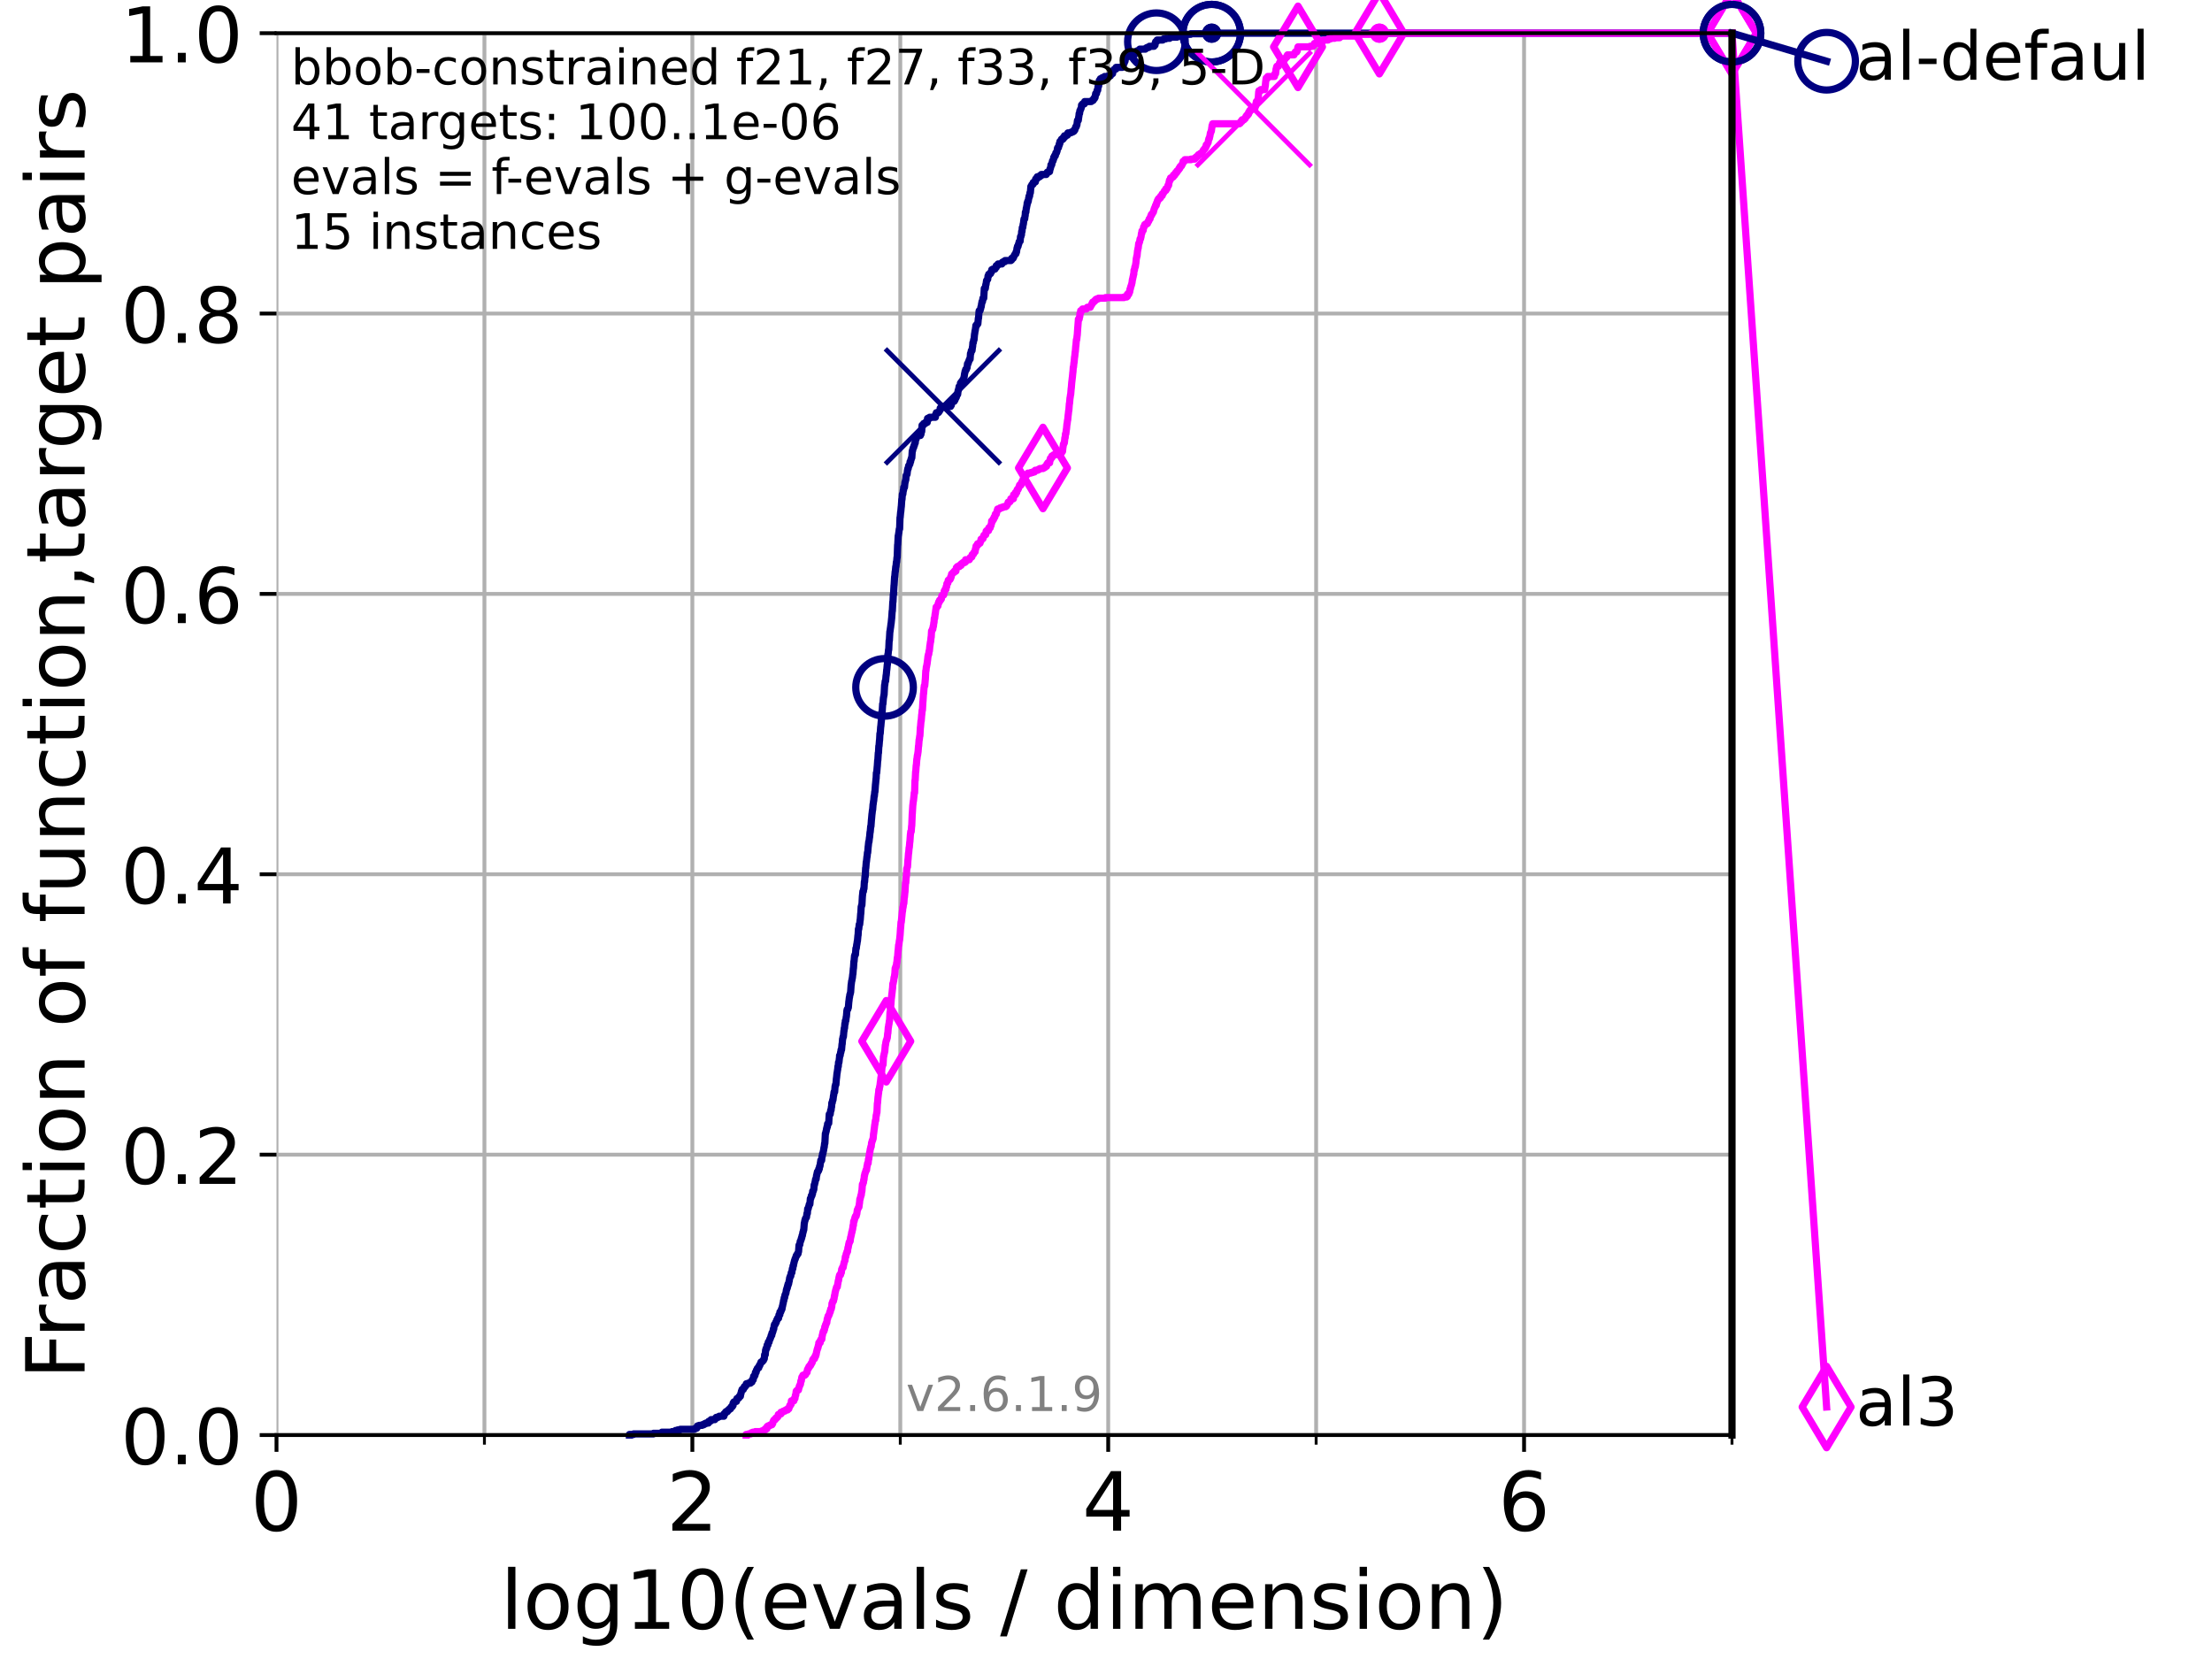 <?xml version="1.0" encoding="utf-8" standalone="no"?>
<!DOCTYPE svg PUBLIC "-//W3C//DTD SVG 1.1//EN"
  "http://www.w3.org/Graphics/SVG/1.1/DTD/svg11.dtd">
<!-- Created with matplotlib (https://matplotlib.org/) -->
<svg height="345.6pt" version="1.1" viewBox="0 0 460.8 345.6" width="460.8pt" xmlns="http://www.w3.org/2000/svg" xmlns:xlink="http://www.w3.org/1999/xlink">
 <defs>
  <style type="text/css">*{stroke-linecap:butt;stroke-linejoin:round;}</style>
 </defs>
 <g id="figure_1">
  <g id="patch_1">
   <path d="M 0 345.6 
L 460.8 345.6 
L 460.8 0 
L 0 0 
z
" style="fill:#ffffff;"/>
  </g>
  <g id="axes_1">
   <g id="patch_2">
    <path d="M 57.6 298.944 
L 360.806 298.944 
L 360.806 6.912 
L 57.6 6.912 
z
" style="fill:#ffffff;"/>
   </g>
   <g id="matplotlib.axis_1">
    <g id="xtick_1">
     <g id="line2d_1">
      <path clip-path="url(#pddf2464279)" d="M 57.6 298.944 
L 57.6 6.912 
" style="fill:none;stroke:#b0b0b0;stroke-linecap:square;stroke-width:0.8;"/>
     </g>
     <g id="line2d_2">
      <defs>
       <path d="M 0 0 
L 0 3.5 
" id="m1d5e1407ea" style="stroke:#000000;stroke-width:0.8;"/>
      </defs>
      <g>
       <use style="stroke:#000000;stroke-width:0.8;" x="57.6" xlink:href="#m1d5e1407ea" y="298.944"/>
      </g>
     </g>
     <g id="text_1">
      <!-- 0 -->
      <g transform="translate(52.192 318.861)scale(0.17 -0.17)">
       <defs>
        <path d="M 31.781 66.406 
Q 24.172 66.406 20.328 58.906 
Q 16.5 51.422 16.5 36.375 
Q 16.5 21.391 20.328 13.891 
Q 24.172 6.391 31.781 6.391 
Q 39.453 6.391 43.281 13.891 
Q 47.125 21.391 47.125 36.375 
Q 47.125 51.422 43.281 58.906 
Q 39.453 66.406 31.781 66.406 
z
M 31.781 74.219 
Q 44.047 74.219 50.516 64.516 
Q 56.984 54.828 56.984 36.375 
Q 56.984 17.969 50.516 8.266 
Q 44.047 -1.422 31.781 -1.422 
Q 19.531 -1.422 13.062 8.266 
Q 6.594 17.969 6.594 36.375 
Q 6.594 54.828 13.062 64.516 
Q 19.531 74.219 31.781 74.219 
z
" id="DejaVuSans-48"/>
       </defs>
       <use xlink:href="#DejaVuSans-48"/>
      </g>
     </g>
    </g>
    <g id="xtick_2">
     <g id="line2d_3">
      <path clip-path="url(#pddf2464279)" d="M 144.23 298.944 
L 144.23 6.912 
" style="fill:none;stroke:#b0b0b0;stroke-linecap:square;stroke-width:0.8;"/>
     </g>
     <g id="line2d_4">
      <g>
       <use style="stroke:#000000;stroke-width:0.8;" x="144.23" xlink:href="#m1d5e1407ea" y="298.944"/>
      </g>
     </g>
     <g id="text_2">
      <!-- 2 -->
      <g transform="translate(138.822 318.861)scale(0.17 -0.17)">
       <defs>
        <path d="M 19.188 8.297 
L 53.609 8.297 
L 53.609 0 
L 7.328 0 
L 7.328 8.297 
Q 12.938 14.109 22.625 23.891 
Q 32.328 33.688 34.812 36.531 
Q 39.547 41.844 41.422 45.531 
Q 43.312 49.219 43.312 52.781 
Q 43.312 58.594 39.234 62.25 
Q 35.156 65.922 28.609 65.922 
Q 23.969 65.922 18.812 64.312 
Q 13.672 62.703 7.812 59.422 
L 7.812 69.391 
Q 13.766 71.781 18.938 73 
Q 24.125 74.219 28.422 74.219 
Q 39.75 74.219 46.484 68.547 
Q 53.219 62.891 53.219 53.422 
Q 53.219 48.922 51.531 44.891 
Q 49.859 40.875 45.406 35.406 
Q 44.188 33.984 37.641 27.219 
Q 31.109 20.453 19.188 8.297 
z
" id="DejaVuSans-50"/>
       </defs>
       <use xlink:href="#DejaVuSans-50"/>
      </g>
     </g>
    </g>
    <g id="xtick_3">
     <g id="line2d_5">
      <path clip-path="url(#pddf2464279)" d="M 230.861 298.944 
L 230.861 6.912 
" style="fill:none;stroke:#b0b0b0;stroke-linecap:square;stroke-width:0.8;"/>
     </g>
     <g id="line2d_6">
      <g>
       <use style="stroke:#000000;stroke-width:0.8;" x="230.861" xlink:href="#m1d5e1407ea" y="298.944"/>
      </g>
     </g>
     <g id="text_3">
      <!-- 4 -->
      <g transform="translate(225.453 318.861)scale(0.17 -0.17)">
       <defs>
        <path d="M 37.797 64.312 
L 12.891 25.391 
L 37.797 25.391 
z
M 35.203 72.906 
L 47.609 72.906 
L 47.609 25.391 
L 58.016 25.391 
L 58.016 17.188 
L 47.609 17.188 
L 47.609 0 
L 37.797 0 
L 37.797 17.188 
L 4.891 17.188 
L 4.891 26.703 
z
" id="DejaVuSans-52"/>
       </defs>
       <use xlink:href="#DejaVuSans-52"/>
      </g>
     </g>
    </g>
    <g id="xtick_4">
     <g id="line2d_7">
      <path clip-path="url(#pddf2464279)" d="M 317.491 298.944 
L 317.491 6.912 
" style="fill:none;stroke:#b0b0b0;stroke-linecap:square;stroke-width:0.8;"/>
     </g>
     <g id="line2d_8">
      <g>
       <use style="stroke:#000000;stroke-width:0.8;" x="317.491" xlink:href="#m1d5e1407ea" y="298.944"/>
      </g>
     </g>
     <g id="text_4">
      <!-- 6 -->
      <g transform="translate(312.083 318.861)scale(0.17 -0.17)">
       <defs>
        <path d="M 33.016 40.375 
Q 26.375 40.375 22.484 35.828 
Q 18.609 31.297 18.609 23.391 
Q 18.609 15.531 22.484 10.953 
Q 26.375 6.391 33.016 6.391 
Q 39.656 6.391 43.531 10.953 
Q 47.406 15.531 47.406 23.391 
Q 47.406 31.297 43.531 35.828 
Q 39.656 40.375 33.016 40.375 
z
M 52.594 71.297 
L 52.594 62.312 
Q 48.875 64.062 45.094 64.984 
Q 41.312 65.922 37.594 65.922 
Q 27.828 65.922 22.672 59.328 
Q 17.531 52.734 16.797 39.406 
Q 19.672 43.656 24.016 45.922 
Q 28.375 48.188 33.594 48.188 
Q 44.578 48.188 50.953 41.516 
Q 57.328 34.859 57.328 23.391 
Q 57.328 12.156 50.688 5.359 
Q 44.047 -1.422 33.016 -1.422 
Q 20.359 -1.422 13.672 8.266 
Q 6.984 17.969 6.984 36.375 
Q 6.984 53.656 15.188 63.938 
Q 23.391 74.219 37.203 74.219 
Q 40.922 74.219 44.703 73.484 
Q 48.484 72.75 52.594 71.297 
z
" id="DejaVuSans-54"/>
       </defs>
       <use xlink:href="#DejaVuSans-54"/>
      </g>
     </g>
    </g>
    <g id="xtick_5">
     <g id="line2d_9">
      <path clip-path="url(#pddf2464279)" d="M 100.915 298.944 
L 100.915 6.912 
" style="fill:none;stroke:#b0b0b0;stroke-linecap:square;stroke-width:0.8;"/>
     </g>
     <g id="line2d_10">
      <defs>
       <path d="M 0 0 
L 0 2 
" id="m7edd994983" style="stroke:#000000;stroke-width:0.6;"/>
      </defs>
      <g>
       <use style="stroke:#000000;stroke-width:0.6;" x="100.915" xlink:href="#m7edd994983" y="298.944"/>
      </g>
     </g>
    </g>
    <g id="xtick_6">
     <g id="line2d_11">
      <path clip-path="url(#pddf2464279)" d="M 187.546 298.944 
L 187.546 6.912 
" style="fill:none;stroke:#b0b0b0;stroke-linecap:square;stroke-width:0.8;"/>
     </g>
     <g id="line2d_12">
      <g>
       <use style="stroke:#000000;stroke-width:0.6;" x="187.546" xlink:href="#m7edd994983" y="298.944"/>
      </g>
     </g>
    </g>
    <g id="xtick_7">
     <g id="line2d_13">
      <path clip-path="url(#pddf2464279)" d="M 274.176 298.944 
L 274.176 6.912 
" style="fill:none;stroke:#b0b0b0;stroke-linecap:square;stroke-width:0.8;"/>
     </g>
     <g id="line2d_14">
      <g>
       <use style="stroke:#000000;stroke-width:0.6;" x="274.176" xlink:href="#m7edd994983" y="298.944"/>
      </g>
     </g>
    </g>
    <g id="xtick_8">
     <g id="line2d_15">
      <path clip-path="url(#pddf2464279)" d="M 360.806 298.944 
L 360.806 6.912 
" style="fill:none;stroke:#b0b0b0;stroke-linecap:square;stroke-width:0.8;"/>
     </g>
     <g id="line2d_16">
      <g>
       <use style="stroke:#000000;stroke-width:0.6;" x="360.806" xlink:href="#m7edd994983" y="298.944"/>
      </g>
     </g>
    </g>
    <g id="text_5">
     <!-- log10(evals / dimension) -->
     <g transform="translate(104.239 339.314)scale(0.17 -0.17)">
      <defs>
       <path d="M 9.422 75.984 
L 18.406 75.984 
L 18.406 0 
L 9.422 0 
z
" id="DejaVuSans-108"/>
       <path d="M 30.609 48.391 
Q 23.391 48.391 19.188 42.75 
Q 14.984 37.109 14.984 27.297 
Q 14.984 17.484 19.156 11.844 
Q 23.344 6.203 30.609 6.203 
Q 37.797 6.203 41.984 11.859 
Q 46.188 17.531 46.188 27.297 
Q 46.188 37.016 41.984 42.703 
Q 37.797 48.391 30.609 48.391 
z
M 30.609 56 
Q 42.328 56 49.016 48.375 
Q 55.719 40.766 55.719 27.297 
Q 55.719 13.875 49.016 6.219 
Q 42.328 -1.422 30.609 -1.422 
Q 18.844 -1.422 12.172 6.219 
Q 5.516 13.875 5.516 27.297 
Q 5.516 40.766 12.172 48.375 
Q 18.844 56 30.609 56 
z
" id="DejaVuSans-111"/>
       <path d="M 45.406 27.984 
Q 45.406 37.75 41.375 43.109 
Q 37.359 48.484 30.078 48.484 
Q 22.859 48.484 18.828 43.109 
Q 14.797 37.75 14.797 27.984 
Q 14.797 18.266 18.828 12.891 
Q 22.859 7.516 30.078 7.516 
Q 37.359 7.516 41.375 12.891 
Q 45.406 18.266 45.406 27.984 
z
M 54.391 6.781 
Q 54.391 -7.172 48.188 -13.984 
Q 42 -20.797 29.203 -20.797 
Q 24.469 -20.797 20.266 -20.094 
Q 16.062 -19.391 12.109 -17.922 
L 12.109 -9.188 
Q 16.062 -11.328 19.922 -12.344 
Q 23.781 -13.375 27.781 -13.375 
Q 36.625 -13.375 41.016 -8.766 
Q 45.406 -4.156 45.406 5.172 
L 45.406 9.625 
Q 42.625 4.781 38.281 2.391 
Q 33.938 0 27.875 0 
Q 17.828 0 11.672 7.656 
Q 5.516 15.328 5.516 27.984 
Q 5.516 40.672 11.672 48.328 
Q 17.828 56 27.875 56 
Q 33.938 56 38.281 53.609 
Q 42.625 51.219 45.406 46.391 
L 45.406 54.688 
L 54.391 54.688 
z
" id="DejaVuSans-103"/>
       <path d="M 12.406 8.297 
L 28.516 8.297 
L 28.516 63.922 
L 10.984 60.406 
L 10.984 69.391 
L 28.422 72.906 
L 38.281 72.906 
L 38.281 8.297 
L 54.391 8.297 
L 54.391 0 
L 12.406 0 
z
" id="DejaVuSans-49"/>
       <path d="M 31 75.875 
Q 24.469 64.656 21.281 53.656 
Q 18.109 42.672 18.109 31.391 
Q 18.109 20.125 21.312 9.062 
Q 24.516 -2 31 -13.188 
L 23.188 -13.188 
Q 15.875 -1.703 12.234 9.375 
Q 8.594 20.453 8.594 31.391 
Q 8.594 42.281 12.203 53.312 
Q 15.828 64.359 23.188 75.875 
z
" id="DejaVuSans-40"/>
       <path d="M 56.203 29.594 
L 56.203 25.203 
L 14.891 25.203 
Q 15.484 15.922 20.484 11.062 
Q 25.484 6.203 34.422 6.203 
Q 39.594 6.203 44.453 7.469 
Q 49.312 8.734 54.109 11.281 
L 54.109 2.781 
Q 49.266 0.734 44.188 -0.344 
Q 39.109 -1.422 33.891 -1.422 
Q 20.797 -1.422 13.156 6.188 
Q 5.516 13.812 5.516 26.812 
Q 5.516 40.234 12.766 48.109 
Q 20.016 56 32.328 56 
Q 43.359 56 49.781 48.891 
Q 56.203 41.797 56.203 29.594 
z
M 47.219 32.234 
Q 47.125 39.594 43.094 43.984 
Q 39.062 48.391 32.422 48.391 
Q 24.906 48.391 20.391 44.141 
Q 15.875 39.891 15.188 32.172 
z
" id="DejaVuSans-101"/>
       <path d="M 2.984 54.688 
L 12.5 54.688 
L 29.594 8.797 
L 46.688 54.688 
L 56.203 54.688 
L 35.688 0 
L 23.484 0 
z
" id="DejaVuSans-118"/>
       <path d="M 34.281 27.484 
Q 23.391 27.484 19.188 25 
Q 14.984 22.516 14.984 16.5 
Q 14.984 11.719 18.141 8.906 
Q 21.297 6.109 26.703 6.109 
Q 34.188 6.109 38.703 11.406 
Q 43.219 16.703 43.219 25.484 
L 43.219 27.484 
z
M 52.203 31.203 
L 52.203 0 
L 43.219 0 
L 43.219 8.297 
Q 40.141 3.328 35.547 0.953 
Q 30.953 -1.422 24.312 -1.422 
Q 15.922 -1.422 10.953 3.297 
Q 6 8.016 6 15.922 
Q 6 25.141 12.172 29.828 
Q 18.359 34.516 30.609 34.516 
L 43.219 34.516 
L 43.219 35.406 
Q 43.219 41.609 39.141 45 
Q 35.062 48.391 27.688 48.391 
Q 23 48.391 18.547 47.266 
Q 14.109 46.141 10.016 43.891 
L 10.016 52.203 
Q 14.938 54.109 19.578 55.047 
Q 24.219 56 28.609 56 
Q 40.484 56 46.344 49.844 
Q 52.203 43.703 52.203 31.203 
z
" id="DejaVuSans-97"/>
       <path d="M 44.281 53.078 
L 44.281 44.578 
Q 40.484 46.531 36.375 47.5 
Q 32.281 48.484 27.875 48.484 
Q 21.188 48.484 17.844 46.438 
Q 14.5 44.391 14.5 40.281 
Q 14.5 37.156 16.891 35.375 
Q 19.281 33.594 26.516 31.984 
L 29.594 31.297 
Q 39.156 29.25 43.188 25.516 
Q 47.219 21.781 47.219 15.094 
Q 47.219 7.469 41.188 3.016 
Q 35.156 -1.422 24.609 -1.422 
Q 20.219 -1.422 15.453 -0.562 
Q 10.688 0.297 5.422 2 
L 5.422 11.281 
Q 10.406 8.688 15.234 7.391 
Q 20.062 6.109 24.812 6.109 
Q 31.156 6.109 34.562 8.281 
Q 37.984 10.453 37.984 14.406 
Q 37.984 18.062 35.516 20.016 
Q 33.062 21.969 24.703 23.781 
L 21.578 24.516 
Q 13.234 26.266 9.516 29.906 
Q 5.812 33.547 5.812 39.891 
Q 5.812 47.609 11.281 51.797 
Q 16.75 56 26.812 56 
Q 31.781 56 36.172 55.266 
Q 40.578 54.547 44.281 53.078 
z
" id="DejaVuSans-115"/>
       <path id="DejaVuSans-32"/>
       <path d="M 25.391 72.906 
L 33.688 72.906 
L 8.297 -9.281 
L 0 -9.281 
z
" id="DejaVuSans-47"/>
       <path d="M 45.406 46.391 
L 45.406 75.984 
L 54.391 75.984 
L 54.391 0 
L 45.406 0 
L 45.406 8.203 
Q 42.578 3.328 38.25 0.953 
Q 33.938 -1.422 27.875 -1.422 
Q 17.969 -1.422 11.734 6.484 
Q 5.516 14.406 5.516 27.297 
Q 5.516 40.188 11.734 48.094 
Q 17.969 56 27.875 56 
Q 33.938 56 38.25 53.625 
Q 42.578 51.266 45.406 46.391 
z
M 14.797 27.297 
Q 14.797 17.391 18.875 11.75 
Q 22.953 6.109 30.078 6.109 
Q 37.203 6.109 41.297 11.75 
Q 45.406 17.391 45.406 27.297 
Q 45.406 37.203 41.297 42.844 
Q 37.203 48.484 30.078 48.484 
Q 22.953 48.484 18.875 42.844 
Q 14.797 37.203 14.797 27.297 
z
" id="DejaVuSans-100"/>
       <path d="M 9.422 54.688 
L 18.406 54.688 
L 18.406 0 
L 9.422 0 
z
M 9.422 75.984 
L 18.406 75.984 
L 18.406 64.594 
L 9.422 64.594 
z
" id="DejaVuSans-105"/>
       <path d="M 52 44.188 
Q 55.375 50.25 60.062 53.125 
Q 64.75 56 71.094 56 
Q 79.641 56 84.281 50.016 
Q 88.922 44.047 88.922 33.016 
L 88.922 0 
L 79.891 0 
L 79.891 32.719 
Q 79.891 40.578 77.094 44.375 
Q 74.312 48.188 68.609 48.188 
Q 61.625 48.188 57.562 43.547 
Q 53.516 38.922 53.516 30.906 
L 53.516 0 
L 44.484 0 
L 44.484 32.719 
Q 44.484 40.625 41.703 44.406 
Q 38.922 48.188 33.109 48.188 
Q 26.219 48.188 22.156 43.531 
Q 18.109 38.875 18.109 30.906 
L 18.109 0 
L 9.078 0 
L 9.078 54.688 
L 18.109 54.688 
L 18.109 46.188 
Q 21.188 51.219 25.484 53.609 
Q 29.781 56 35.688 56 
Q 41.656 56 45.828 52.969 
Q 50 49.953 52 44.188 
z
" id="DejaVuSans-109"/>
       <path d="M 54.891 33.016 
L 54.891 0 
L 45.906 0 
L 45.906 32.719 
Q 45.906 40.484 42.875 44.328 
Q 39.844 48.188 33.797 48.188 
Q 26.516 48.188 22.312 43.547 
Q 18.109 38.922 18.109 30.906 
L 18.109 0 
L 9.078 0 
L 9.078 54.688 
L 18.109 54.688 
L 18.109 46.188 
Q 21.344 51.125 25.703 53.562 
Q 30.078 56 35.797 56 
Q 45.219 56 50.047 50.172 
Q 54.891 44.344 54.891 33.016 
z
" id="DejaVuSans-110"/>
       <path d="M 8.016 75.875 
L 15.828 75.875 
Q 23.141 64.359 26.781 53.312 
Q 30.422 42.281 30.422 31.391 
Q 30.422 20.453 26.781 9.375 
Q 23.141 -1.703 15.828 -13.188 
L 8.016 -13.188 
Q 14.5 -2 17.703 9.062 
Q 20.906 20.125 20.906 31.391 
Q 20.906 42.672 17.703 53.656 
Q 14.5 64.656 8.016 75.875 
z
" id="DejaVuSans-41"/>
      </defs>
      <use xlink:href="#DejaVuSans-108"/>
      <use x="27.783" xlink:href="#DejaVuSans-111"/>
      <use x="88.965" xlink:href="#DejaVuSans-103"/>
      <use x="152.441" xlink:href="#DejaVuSans-49"/>
      <use x="216.064" xlink:href="#DejaVuSans-48"/>
      <use x="279.688" xlink:href="#DejaVuSans-40"/>
      <use x="318.701" xlink:href="#DejaVuSans-101"/>
      <use x="380.225" xlink:href="#DejaVuSans-118"/>
      <use x="439.404" xlink:href="#DejaVuSans-97"/>
      <use x="500.684" xlink:href="#DejaVuSans-108"/>
      <use x="528.467" xlink:href="#DejaVuSans-115"/>
      <use x="580.566" xlink:href="#DejaVuSans-32"/>
      <use x="612.354" xlink:href="#DejaVuSans-47"/>
      <use x="646.045" xlink:href="#DejaVuSans-32"/>
      <use x="677.832" xlink:href="#DejaVuSans-100"/>
      <use x="741.309" xlink:href="#DejaVuSans-105"/>
      <use x="769.092" xlink:href="#DejaVuSans-109"/>
      <use x="866.504" xlink:href="#DejaVuSans-101"/>
      <use x="928.027" xlink:href="#DejaVuSans-110"/>
      <use x="991.406" xlink:href="#DejaVuSans-115"/>
      <use x="1043.506" xlink:href="#DejaVuSans-105"/>
      <use x="1071.289" xlink:href="#DejaVuSans-111"/>
      <use x="1132.471" xlink:href="#DejaVuSans-110"/>
      <use x="1195.85" xlink:href="#DejaVuSans-41"/>
     </g>
    </g>
   </g>
   <g id="matplotlib.axis_2">
    <g id="ytick_1">
     <g id="line2d_17">
      <path clip-path="url(#pddf2464279)" d="M 57.6 298.944 
L 360.806 298.944 
" style="fill:none;stroke:#b0b0b0;stroke-linecap:square;stroke-width:0.8;"/>
     </g>
     <g id="line2d_18">
      <defs>
       <path d="M 0 0 
L -3.5 0 
" id="m86ad526697" style="stroke:#000000;stroke-width:0.8;"/>
      </defs>
      <g>
       <use style="stroke:#000000;stroke-width:0.8;" x="57.6" xlink:href="#m86ad526697" y="298.944"/>
      </g>
     </g>
     <g id="text_6">
      <!-- 0.0 -->
      <g transform="translate(25.155 305.023)scale(0.16 -0.16)">
       <defs>
        <path d="M 10.688 12.406 
L 21 12.406 
L 21 0 
L 10.688 0 
z
" id="DejaVuSans-46"/>
       </defs>
       <use xlink:href="#DejaVuSans-48"/>
       <use x="63.623" xlink:href="#DejaVuSans-46"/>
       <use x="95.41" xlink:href="#DejaVuSans-48"/>
      </g>
     </g>
    </g>
    <g id="ytick_2">
     <g id="line2d_19">
      <path clip-path="url(#pddf2464279)" d="M 57.6 240.538 
L 360.806 240.538 
" style="fill:none;stroke:#b0b0b0;stroke-linecap:square;stroke-width:0.8;"/>
     </g>
     <g id="line2d_20">
      <g>
       <use style="stroke:#000000;stroke-width:0.8;" x="57.6" xlink:href="#m86ad526697" y="240.538"/>
      </g>
     </g>
     <g id="text_7">
      <!-- 0.2 -->
      <g transform="translate(25.155 246.616)scale(0.16 -0.16)">
       <use xlink:href="#DejaVuSans-48"/>
       <use x="63.623" xlink:href="#DejaVuSans-46"/>
       <use x="95.41" xlink:href="#DejaVuSans-50"/>
      </g>
     </g>
    </g>
    <g id="ytick_3">
     <g id="line2d_21">
      <path clip-path="url(#pddf2464279)" d="M 57.6 182.131 
L 360.806 182.131 
" style="fill:none;stroke:#b0b0b0;stroke-linecap:square;stroke-width:0.8;"/>
     </g>
     <g id="line2d_22">
      <g>
       <use style="stroke:#000000;stroke-width:0.8;" x="57.6" xlink:href="#m86ad526697" y="182.131"/>
      </g>
     </g>
     <g id="text_8">
      <!-- 0.4 -->
      <g transform="translate(25.155 188.21)scale(0.16 -0.16)">
       <use xlink:href="#DejaVuSans-48"/>
       <use x="63.623" xlink:href="#DejaVuSans-46"/>
       <use x="95.41" xlink:href="#DejaVuSans-52"/>
      </g>
     </g>
    </g>
    <g id="ytick_4">
     <g id="line2d_23">
      <path clip-path="url(#pddf2464279)" d="M 57.6 123.725 
L 360.806 123.725 
" style="fill:none;stroke:#b0b0b0;stroke-linecap:square;stroke-width:0.8;"/>
     </g>
     <g id="line2d_24">
      <g>
       <use style="stroke:#000000;stroke-width:0.8;" x="57.6" xlink:href="#m86ad526697" y="123.725"/>
      </g>
     </g>
     <g id="text_9">
      <!-- 0.6 -->
      <g transform="translate(25.155 129.804)scale(0.16 -0.16)">
       <use xlink:href="#DejaVuSans-48"/>
       <use x="63.623" xlink:href="#DejaVuSans-46"/>
       <use x="95.41" xlink:href="#DejaVuSans-54"/>
      </g>
     </g>
    </g>
    <g id="ytick_5">
     <g id="line2d_25">
      <path clip-path="url(#pddf2464279)" d="M 57.6 65.318 
L 360.806 65.318 
" style="fill:none;stroke:#b0b0b0;stroke-linecap:square;stroke-width:0.8;"/>
     </g>
     <g id="line2d_26">
      <g>
       <use style="stroke:#000000;stroke-width:0.8;" x="57.6" xlink:href="#m86ad526697" y="65.318"/>
      </g>
     </g>
     <g id="text_10">
      <!-- 0.8 -->
      <g transform="translate(25.155 71.397)scale(0.16 -0.16)">
       <defs>
        <path d="M 31.781 34.625 
Q 24.75 34.625 20.719 30.859 
Q 16.703 27.094 16.703 20.516 
Q 16.703 13.922 20.719 10.156 
Q 24.75 6.391 31.781 6.391 
Q 38.812 6.391 42.859 10.172 
Q 46.922 13.969 46.922 20.516 
Q 46.922 27.094 42.891 30.859 
Q 38.875 34.625 31.781 34.625 
z
M 21.922 38.812 
Q 15.578 40.375 12.031 44.719 
Q 8.5 49.078 8.5 55.328 
Q 8.5 64.062 14.719 69.141 
Q 20.953 74.219 31.781 74.219 
Q 42.672 74.219 48.875 69.141 
Q 55.078 64.062 55.078 55.328 
Q 55.078 49.078 51.531 44.719 
Q 48 40.375 41.703 38.812 
Q 48.828 37.156 52.797 32.312 
Q 56.781 27.484 56.781 20.516 
Q 56.781 9.906 50.312 4.234 
Q 43.844 -1.422 31.781 -1.422 
Q 19.734 -1.422 13.25 4.234 
Q 6.781 9.906 6.781 20.516 
Q 6.781 27.484 10.781 32.312 
Q 14.797 37.156 21.922 38.812 
z
M 18.312 54.391 
Q 18.312 48.734 21.844 45.562 
Q 25.391 42.391 31.781 42.391 
Q 38.141 42.391 41.719 45.562 
Q 45.312 48.734 45.312 54.391 
Q 45.312 60.062 41.719 63.234 
Q 38.141 66.406 31.781 66.406 
Q 25.391 66.406 21.844 63.234 
Q 18.312 60.062 18.312 54.391 
z
" id="DejaVuSans-56"/>
       </defs>
       <use xlink:href="#DejaVuSans-48"/>
       <use x="63.623" xlink:href="#DejaVuSans-46"/>
       <use x="95.41" xlink:href="#DejaVuSans-56"/>
      </g>
     </g>
    </g>
    <g id="ytick_6">
     <g id="line2d_27">
      <path clip-path="url(#pddf2464279)" d="M 57.6 6.912 
L 360.806 6.912 
" style="fill:none;stroke:#b0b0b0;stroke-linecap:square;stroke-width:0.8;"/>
     </g>
     <g id="line2d_28">
      <g>
       <use style="stroke:#000000;stroke-width:0.8;" x="57.6" xlink:href="#m86ad526697" y="6.912"/>
      </g>
     </g>
     <g id="text_11">
      <!-- 1.0 -->
      <g transform="translate(25.155 12.991)scale(0.16 -0.16)">
       <use xlink:href="#DejaVuSans-49"/>
       <use x="63.623" xlink:href="#DejaVuSans-46"/>
       <use x="95.41" xlink:href="#DejaVuSans-48"/>
      </g>
     </g>
    </g>
    <g id="text_12">
     <!-- Fraction of function,target pairs -->
     <g transform="translate(17.62 287.313)rotate(-90)scale(0.17 -0.17)">
      <defs>
       <path d="M 9.812 72.906 
L 51.703 72.906 
L 51.703 64.594 
L 19.672 64.594 
L 19.672 43.109 
L 48.578 43.109 
L 48.578 34.812 
L 19.672 34.812 
L 19.672 0 
L 9.812 0 
z
" id="DejaVuSans-70"/>
       <path d="M 41.109 46.297 
Q 39.594 47.172 37.812 47.578 
Q 36.031 48 33.891 48 
Q 26.266 48 22.188 43.047 
Q 18.109 38.094 18.109 28.812 
L 18.109 0 
L 9.078 0 
L 9.078 54.688 
L 18.109 54.688 
L 18.109 46.188 
Q 20.953 51.172 25.484 53.578 
Q 30.031 56 36.531 56 
Q 37.453 56 38.578 55.875 
Q 39.703 55.766 41.062 55.516 
z
" id="DejaVuSans-114"/>
       <path d="M 48.781 52.594 
L 48.781 44.188 
Q 44.969 46.297 41.141 47.344 
Q 37.312 48.391 33.406 48.391 
Q 24.656 48.391 19.812 42.844 
Q 14.984 37.312 14.984 27.297 
Q 14.984 17.281 19.812 11.734 
Q 24.656 6.203 33.406 6.203 
Q 37.312 6.203 41.141 7.25 
Q 44.969 8.297 48.781 10.406 
L 48.781 2.094 
Q 45.016 0.344 40.984 -0.531 
Q 36.969 -1.422 32.422 -1.422 
Q 20.062 -1.422 12.781 6.344 
Q 5.516 14.109 5.516 27.297 
Q 5.516 40.672 12.859 48.328 
Q 20.219 56 33.016 56 
Q 37.156 56 41.109 55.141 
Q 45.062 54.297 48.781 52.594 
z
" id="DejaVuSans-99"/>
       <path d="M 18.312 70.219 
L 18.312 54.688 
L 36.812 54.688 
L 36.812 47.703 
L 18.312 47.703 
L 18.312 18.016 
Q 18.312 11.328 20.141 9.422 
Q 21.969 7.516 27.594 7.516 
L 36.812 7.516 
L 36.812 0 
L 27.594 0 
Q 17.188 0 13.234 3.875 
Q 9.281 7.766 9.281 18.016 
L 9.281 47.703 
L 2.688 47.703 
L 2.688 54.688 
L 9.281 54.688 
L 9.281 70.219 
z
" id="DejaVuSans-116"/>
       <path d="M 37.109 75.984 
L 37.109 68.5 
L 28.516 68.5 
Q 23.688 68.5 21.797 66.547 
Q 19.922 64.594 19.922 59.516 
L 19.922 54.688 
L 34.719 54.688 
L 34.719 47.703 
L 19.922 47.703 
L 19.922 0 
L 10.891 0 
L 10.891 47.703 
L 2.297 47.703 
L 2.297 54.688 
L 10.891 54.688 
L 10.891 58.5 
Q 10.891 67.625 15.141 71.797 
Q 19.391 75.984 28.609 75.984 
z
" id="DejaVuSans-102"/>
       <path d="M 8.5 21.578 
L 8.5 54.688 
L 17.484 54.688 
L 17.484 21.922 
Q 17.484 14.156 20.5 10.266 
Q 23.531 6.391 29.594 6.391 
Q 36.859 6.391 41.078 11.031 
Q 45.312 15.672 45.312 23.688 
L 45.312 54.688 
L 54.297 54.688 
L 54.297 0 
L 45.312 0 
L 45.312 8.406 
Q 42.047 3.422 37.719 1 
Q 33.406 -1.422 27.688 -1.422 
Q 18.266 -1.422 13.375 4.438 
Q 8.5 10.297 8.5 21.578 
z
M 31.109 56 
z
" id="DejaVuSans-117"/>
       <path d="M 11.719 12.406 
L 22.016 12.406 
L 22.016 4 
L 14.016 -11.625 
L 7.719 -11.625 
L 11.719 4 
z
" id="DejaVuSans-44"/>
       <path d="M 18.109 8.203 
L 18.109 -20.797 
L 9.078 -20.797 
L 9.078 54.688 
L 18.109 54.688 
L 18.109 46.391 
Q 20.953 51.266 25.266 53.625 
Q 29.594 56 35.594 56 
Q 45.562 56 51.781 48.094 
Q 58.016 40.188 58.016 27.297 
Q 58.016 14.406 51.781 6.484 
Q 45.562 -1.422 35.594 -1.422 
Q 29.594 -1.422 25.266 0.953 
Q 20.953 3.328 18.109 8.203 
z
M 48.688 27.297 
Q 48.688 37.203 44.609 42.844 
Q 40.531 48.484 33.406 48.484 
Q 26.266 48.484 22.188 42.844 
Q 18.109 37.203 18.109 27.297 
Q 18.109 17.391 22.188 11.75 
Q 26.266 6.109 33.406 6.109 
Q 40.531 6.109 44.609 11.75 
Q 48.688 17.391 48.688 27.297 
z
" id="DejaVuSans-112"/>
      </defs>
      <use xlink:href="#DejaVuSans-70"/>
      <use x="50.27" xlink:href="#DejaVuSans-114"/>
      <use x="91.383" xlink:href="#DejaVuSans-97"/>
      <use x="152.662" xlink:href="#DejaVuSans-99"/>
      <use x="207.643" xlink:href="#DejaVuSans-116"/>
      <use x="246.852" xlink:href="#DejaVuSans-105"/>
      <use x="274.635" xlink:href="#DejaVuSans-111"/>
      <use x="335.816" xlink:href="#DejaVuSans-110"/>
      <use x="399.195" xlink:href="#DejaVuSans-32"/>
      <use x="430.982" xlink:href="#DejaVuSans-111"/>
      <use x="492.164" xlink:href="#DejaVuSans-102"/>
      <use x="527.369" xlink:href="#DejaVuSans-32"/>
      <use x="559.156" xlink:href="#DejaVuSans-102"/>
      <use x="594.361" xlink:href="#DejaVuSans-117"/>
      <use x="657.74" xlink:href="#DejaVuSans-110"/>
      <use x="721.119" xlink:href="#DejaVuSans-99"/>
      <use x="776.1" xlink:href="#DejaVuSans-116"/>
      <use x="815.309" xlink:href="#DejaVuSans-105"/>
      <use x="843.092" xlink:href="#DejaVuSans-111"/>
      <use x="904.273" xlink:href="#DejaVuSans-110"/>
      <use x="967.652" xlink:href="#DejaVuSans-44"/>
      <use x="999.439" xlink:href="#DejaVuSans-116"/>
      <use x="1038.648" xlink:href="#DejaVuSans-97"/>
      <use x="1099.928" xlink:href="#DejaVuSans-114"/>
      <use x="1139.291" xlink:href="#DejaVuSans-103"/>
      <use x="1202.768" xlink:href="#DejaVuSans-101"/>
      <use x="1264.291" xlink:href="#DejaVuSans-116"/>
      <use x="1303.5" xlink:href="#DejaVuSans-32"/>
      <use x="1335.287" xlink:href="#DejaVuSans-112"/>
      <use x="1398.764" xlink:href="#DejaVuSans-97"/>
      <use x="1460.043" xlink:href="#DejaVuSans-105"/>
      <use x="1487.826" xlink:href="#DejaVuSans-114"/>
      <use x="1528.939" xlink:href="#DejaVuSans-115"/>
     </g>
    </g>
   </g>
   <g id="line2d_29">
    <defs>
     <path d="M 0 1.5 
C 0.398 1.5 0.779 1.342 1.061 1.061 
C 1.342 0.779 1.5 0.398 1.5 0 
C 1.5 -0.398 1.342 -0.779 1.061 -1.061 
C 0.779 -1.342 0.398 -1.5 0 -1.5 
C -0.398 -1.5 -0.779 -1.342 -1.061 -1.061 
C -1.342 -0.779 -1.5 -0.398 -1.5 0 
C -1.5 0.398 -1.342 0.779 -1.061 1.061 
C -0.779 1.342 -0.398 1.5 0 1.5 
z
" id="m88285a1011" style="stroke:#000080;"/>
    </defs>
    <g>
     <use style="fill:#000080;stroke:#000080;" x="252.417" xlink:href="#m88285a1011" y="6.912"/>
     <use style="fill:#000080;stroke:#000080;" x="252.417" xlink:href="#m88285a1011" y="6.912"/>
    </g>
   </g>
   <g id="line2d_30">
    <path d="M 131.116 298.944 
L 131.116 298.825 
L 132.001 298.825 
L 132.001 298.707 
L 136.127 298.707 
L 136.127 298.588 
L 137.893 298.588 
L 137.893 298.35 
L 139.986 298.35 
L 139.986 298.232 
L 140.725 298.232 
L 140.725 297.994 
L 141.173 297.994 
L 141.173 297.876 
L 141.697 297.876 
L 141.697 297.757 
L 144.64 297.757 
L 144.64 297.638 
L 144.859 297.638 
L 144.859 297.519 
L 145.148 297.519 
L 145.22 297.282 
L 145.291 297.282 
L 145.291 297.045 
L 145.643 297.045 
L 145.643 296.926 
L 146.261 296.926 
L 146.261 296.807 
L 146.596 296.807 
L 146.596 296.688 
L 146.794 296.688 
L 146.794 296.57 
L 147.055 296.57 
L 147.055 296.451 
L 147.566 296.451 
L 147.629 296.095 
L 147.94 296.095 
L 147.94 295.976 
L 148.125 295.976 
L 148.125 295.739 
L 148.904 295.739 
L 148.904 295.62 
L 149.021 295.62 
L 149.079 295.383 
L 149.195 295.383 
L 149.195 295.264 
L 149.595 295.264 
L 149.595 295.145 
L 149.82 295.145 
L 149.82 295.026 
L 150.8 295.026 
L 150.8 294.552 
L 151.011 294.552 
L 151.116 294.196 
L 151.22 294.196 
L 151.22 294.077 
L 151.529 294.077 
L 151.58 293.839 
L 151.732 293.839 
L 151.833 293.602 
L 151.983 293.602 
L 151.983 293.483 
L 152.181 293.483 
L 152.279 293.127 
L 152.377 293.127 
L 152.377 293.008 
L 152.571 293.008 
L 152.571 292.771 
L 152.716 292.771 
L 152.716 292.296 
L 152.859 292.296 
L 152.859 292.059 
L 153.095 292.059 
L 153.095 291.94 
L 153.421 291.94 
L 153.513 291.346 
L 153.696 291.346 
L 153.696 291.228 
L 153.922 291.228 
L 154.012 290.872 
L 154.234 290.872 
L 154.323 290.278 
L 154.367 290.278 
L 154.454 289.803 
L 154.498 289.803 
L 154.585 289.447 
L 154.843 289.447 
L 154.929 289.091 
L 155.056 289.091 
L 155.056 288.853 
L 155.225 288.853 
L 155.225 288.735 
L 155.35 288.735 
L 155.392 288.497 
L 155.475 288.497 
L 155.475 288.26 
L 155.844 288.26 
L 155.844 288.141 
L 156.324 288.141 
L 156.324 287.904 
L 156.638 287.904 
L 156.716 287.429 
L 156.909 287.429 
L 156.985 286.717 
L 157.175 286.717 
L 157.175 286.479 
L 157.288 286.479 
L 157.363 285.886 
L 157.513 285.886 
L 157.587 285.411 
L 157.661 285.411 
L 157.771 285.055 
L 157.88 285.055 
L 157.88 284.936 
L 158.062 284.936 
L 158.169 284.461 
L 158.277 284.461 
L 158.383 284.105 
L 158.419 284.105 
L 158.525 283.749 
L 158.7 283.749 
L 158.7 283.63 
L 158.839 283.63 
L 158.942 283.393 
L 159.045 283.393 
L 159.148 283.037 
L 159.216 283.037 
L 159.284 282.206 
L 159.418 282.206 
L 159.485 281.256 
L 159.552 281.256 
L 159.585 280.9 
L 159.718 280.9 
L 159.817 280.187 
L 159.98 280.187 
L 160.045 279.594 
L 160.207 279.594 
L 160.303 279.119 
L 160.335 279.119 
L 160.399 278.882 
L 160.463 278.882 
L 160.558 278.526 
L 160.589 278.526 
L 160.652 278.169 
L 160.778 278.169 
L 160.809 277.695 
L 160.902 277.695 
L 160.995 277.338 
L 161.026 277.338 
L 161.087 276.864 
L 161.179 276.864 
L 161.271 276.151 
L 161.301 276.151 
L 161.331 275.914 
L 161.482 275.914 
L 161.542 275.676 
L 161.602 275.676 
L 161.602 275.439 
L 161.721 275.439 
L 161.81 274.964 
L 161.899 274.964 
L 161.987 274.608 
L 162.191 274.608 
L 162.277 273.896 
L 162.449 273.896 
L 162.478 273.302 
L 162.648 273.302 
L 162.733 272.946 
L 162.789 272.946 
L 162.789 272.709 
L 162.901 272.709 
L 162.985 272.115 
L 163.012 272.115 
L 163.123 271.521 
L 163.15 271.521 
L 163.233 270.928 
L 163.288 270.928 
L 163.369 270.334 
L 163.451 270.334 
L 163.532 269.741 
L 163.586 269.741 
L 163.693 269.385 
L 163.72 269.385 
L 163.826 268.672 
L 163.879 268.672 
L 163.932 268.316 
L 164.011 268.316 
L 164.064 267.841 
L 164.142 267.841 
L 164.168 267.485 
L 164.272 267.485 
L 164.376 266.892 
L 164.401 266.892 
L 164.504 266.179 
L 164.555 266.179 
L 164.632 265.823 
L 164.733 265.823 
L 164.834 265.111 
L 164.96 265.111 
L 165.059 264.28 
L 165.159 264.28 
L 165.208 263.686 
L 165.282 263.686 
L 165.38 263.093 
L 165.404 263.093 
L 165.502 262.618 
L 165.526 262.618 
L 165.623 262.262 
L 165.671 262.262 
L 165.767 261.906 
L 165.791 261.906 
L 165.886 261.55 
L 166.005 261.55 
L 166.099 261.194 
L 166.24 261.194 
L 166.333 260.719 
L 166.356 260.719 
L 166.449 259.413 
L 166.495 259.413 
L 166.495 259.294 
L 166.61 259.294 
L 166.701 258.582 
L 166.77 258.582 
L 166.86 258.226 
L 166.905 258.226 
L 166.95 257.87 
L 167.018 257.87 
L 167.085 257.395 
L 167.152 257.395 
L 167.263 256.682 
L 167.307 256.682 
L 167.395 256.208 
L 167.439 256.208 
L 167.548 254.783 
L 167.57 254.783 
L 167.678 254.19 
L 167.721 254.19 
L 167.786 253.833 
L 167.85 253.833 
L 167.957 253.596 
L 168 253.596 
L 168.106 252.765 
L 168.19 252.765 
L 168.253 251.815 
L 168.358 251.815 
L 168.462 251.34 
L 168.483 251.34 
L 168.586 250.866 
L 168.71 250.866 
L 168.812 249.678 
L 168.893 249.678 
L 168.974 249.322 
L 169.014 249.322 
L 169.014 249.085 
L 169.135 249.085 
L 169.175 248.729 
L 169.255 248.729 
L 169.294 248.135 
L 169.413 248.135 
L 169.511 247.779 
L 169.531 247.779 
L 169.609 246.829 
L 169.668 246.829 
L 169.765 246.354 
L 169.784 246.354 
L 169.881 245.761 
L 169.9 245.761 
L 169.9 245.642 
L 170.015 245.642 
L 170.11 244.811 
L 170.148 244.811 
L 170.224 244.336 
L 170.262 244.336 
L 170.281 244.099 
L 170.393 244.099 
L 170.449 243.862 
L 170.542 243.862 
L 170.561 243.505 
L 170.672 243.505 
L 170.746 242.912 
L 170.819 242.912 
L 170.929 242.081 
L 170.965 242.081 
L 170.983 241.725 
L 171.164 241.725 
L 171.236 240.894 
L 171.289 240.894 
L 171.36 240.3 
L 171.431 240.3 
L 171.538 239.707 
L 171.555 239.707 
L 171.66 238.994 
L 171.695 238.994 
L 171.783 238.163 
L 171.835 238.163 
L 171.939 236.145 
L 171.99 236.145 
L 172.076 235.67 
L 172.11 235.67 
L 172.196 235.077 
L 172.246 235.077 
L 172.28 234.721 
L 172.365 234.721 
L 172.399 234.127 
L 172.483 234.127 
L 172.483 234.008 
L 172.633 234.008 
L 172.732 232.346 
L 172.749 232.346 
L 172.749 232.109 
L 172.946 232.109 
L 173.044 231.278 
L 173.125 231.278 
L 173.206 230.566 
L 173.238 230.566 
L 173.286 229.735 
L 173.366 229.735 
L 173.462 229.141 
L 173.526 229.141 
L 173.636 228.192 
L 173.668 228.192 
L 173.746 227.479 
L 173.871 227.479 
L 173.964 226.292 
L 173.995 226.292 
L 174.057 225.936 
L 174.134 225.936 
L 174.241 224.63 
L 174.256 224.63 
L 174.363 223.562 
L 174.378 223.562 
L 174.484 222.849 
L 174.499 222.849 
L 174.559 222.137 
L 174.634 222.137 
L 174.679 221.306 
L 174.768 221.306 
L 174.872 220.357 
L 174.886 220.357 
L 174.901 219.882 
L 175.019 219.882 
L 175.121 219.169 
L 175.179 219.169 
L 175.208 218.695 
L 175.309 218.695 
L 175.41 217.507 
L 175.439 217.507 
L 175.524 216.439 
L 175.553 216.439 
L 175.624 215.964 
L 175.695 215.964 
L 175.793 214.777 
L 175.821 214.777 
L 175.877 214.183 
L 175.933 214.183 
L 176.003 213.234 
L 176.072 213.234 
L 176.1 212.64 
L 176.196 212.64 
L 176.293 211.809 
L 176.32 211.809 
L 176.429 210.503 
L 176.456 210.503 
L 176.483 210.266 
L 176.605 210.266 
L 176.685 209.91 
L 176.725 209.91 
L 176.832 208.604 
L 176.845 208.604 
L 176.938 207.773 
L 176.965 207.773 
L 177.044 207.179 
L 177.083 207.179 
L 177.188 206.705 
L 177.201 206.705 
L 177.305 205.161 
L 177.318 205.161 
L 177.421 204.33 
L 177.447 204.33 
L 177.55 203.737 
L 177.563 203.737 
L 177.652 202.906 
L 177.677 202.906 
L 177.766 201.719 
L 177.791 201.719 
L 177.88 200.294 
L 177.917 200.294 
L 178.018 199.107 
L 178.092 199.107 
L 178.105 198.87 
L 178.204 198.87 
L 178.303 197.564 
L 178.376 197.564 
L 178.474 196.733 
L 178.498 196.733 
L 178.595 196.021 
L 178.62 196.021 
L 178.728 194.833 
L 178.752 194.833 
L 178.824 193.528 
L 178.896 193.528 
L 178.991 192.578 
L 179.085 192.578 
L 179.18 191.628 
L 179.203 191.628 
L 179.297 190.322 
L 179.32 190.322 
L 179.401 188.898 
L 179.436 188.898 
L 179.494 188.542 
L 179.552 188.542 
L 179.655 186.642 
L 179.666 186.642 
L 179.758 185.693 
L 179.86 185.693 
L 179.928 185.099 
L 179.984 185.099 
L 180.062 183.674 
L 180.118 183.674 
L 180.185 182.606 
L 180.241 182.606 
L 180.329 180.825 
L 180.362 180.825 
L 180.461 179.52 
L 180.494 179.52 
L 180.603 178.451 
L 180.636 178.451 
L 180.701 177.62 
L 180.755 177.62 
L 180.863 176.314 
L 180.874 176.314 
L 180.97 175.365 
L 181.023 175.365 
L 181.129 174.415 
L 181.15 174.415 
L 181.245 173.346 
L 181.277 173.346 
L 181.382 172.159 
L 181.434 172.159 
L 181.538 170.735 
L 181.548 170.735 
L 181.651 169.548 
L 181.661 169.548 
L 181.754 168.717 
L 181.784 168.717 
L 181.876 167.53 
L 181.897 167.53 
L 181.988 166.817 
L 182.008 166.817 
L 182.089 165.868 
L 182.139 165.868 
L 182.229 164.918 
L 182.269 164.918 
L 182.378 163.375 
L 182.388 163.375 
L 182.497 162.188 
L 182.516 162.188 
L 182.565 161 
L 182.634 161 
L 182.741 159.695 
L 182.751 159.695 
L 182.838 158.389 
L 182.867 158.389 
L 182.963 156.846 
L 183.001 156.846 
L 183.078 155.421 
L 183.116 155.421 
L 183.211 154.234 
L 183.23 154.234 
L 183.306 152.809 
L 183.362 152.809 
L 183.465 151.385 
L 183.484 151.385 
L 183.577 150.316 
L 183.596 150.316 
L 183.707 148.298 
L 183.771 148.298 
L 183.872 146.636 
L 183.927 146.636 
L 184.036 145.33 
L 184.054 145.33 
L 184.144 144.737 
L 184.171 144.737 
L 184.279 142.719 
L 184.315 142.719 
L 184.404 141.888 
L 184.484 141.888 
L 184.59 140.701 
L 184.616 140.701 
L 184.722 139.514 
L 184.739 139.514 
L 184.835 138.445 
L 184.861 138.445 
L 184.965 136.308 
L 185.008 136.308 
L 185.094 135.359 
L 185.137 135.359 
L 185.222 133.459 
L 185.264 133.459 
L 185.375 131.56 
L 185.4 131.56 
L 185.509 130.729 
L 185.518 130.729 
L 185.618 129.898 
L 185.635 129.898 
L 185.743 128.829 
L 185.751 128.829 
L 185.858 127.286 
L 185.891 127.286 
L 185.989 125.387 
L 186.022 125.387 
L 186.095 123.844 
L 186.136 123.844 
L 186.241 121.944 
L 186.257 121.944 
L 186.362 120.163 
L 186.394 120.163 
L 186.481 119.095 
L 186.505 119.095 
L 186.608 118.027 
L 186.648 118.027 
L 186.735 117.077 
L 186.782 117.077 
L 186.86 116.127 
L 186.899 116.127 
L 186.992 113.516 
L 187.015 113.516 
L 187.116 111.616 
L 187.139 111.616 
L 187.246 110.904 
L 187.254 110.904 
L 187.338 110.192 
L 187.406 110.192 
L 187.489 107.817 
L 187.519 107.817 
L 187.624 106.63 
L 187.647 106.63 
L 187.744 105.562 
L 187.759 105.562 
L 187.863 104.019 
L 187.907 104.019 
L 187.973 102.95 
L 188.076 102.95 
L 188.171 102.119 
L 188.222 102.119 
L 188.265 101.526 
L 188.417 101.526 
L 188.524 100.457 
L 188.56 100.457 
L 188.652 99.982 
L 188.688 99.982 
L 188.773 99.033 
L 188.836 99.033 
L 188.92 98.795 
L 188.955 98.795 
L 189.046 97.964 
L 189.073 97.964 
L 189.122 97.608 
L 189.198 97.608 
L 189.287 97.015 
L 189.383 97.015 
L 189.492 96.658 
L 189.553 96.658 
L 189.587 96.184 
L 189.694 96.184 
L 189.768 95.709 
L 189.815 95.709 
L 189.881 95.353 
L 189.948 95.353 
L 190.04 93.928 
L 190.099 93.928 
L 190.178 93.453 
L 190.217 93.453 
L 190.256 93.216 
L 190.334 93.216 
L 190.425 92.741 
L 190.496 92.741 
L 190.579 92.266 
L 190.662 92.266 
L 190.732 91.435 
L 190.865 91.435 
L 190.872 90.96 
L 191.022 90.96 
L 191.022 90.723 
L 191.728 90.723 
L 191.728 90.485 
L 191.848 90.485 
L 191.944 89.892 
L 192.003 89.892 
L 192.086 88.586 
L 192.339 88.586 
L 192.414 88.23 
L 192.76 88.23 
L 192.783 87.992 
L 193.16 87.992 
L 193.222 87.161 
L 193.465 87.161 
L 193.465 87.043 
L 193.662 87.043 
L 193.662 86.924 
L 194.852 86.924 
L 194.959 86.212 
L 195.055 86.212 
L 195.055 85.974 
L 195.469 85.974 
L 195.469 85.856 
L 195.582 85.856 
L 195.666 85.618 
L 195.734 85.618 
L 195.821 85.381 
L 195.86 85.381 
L 195.86 85.025 
L 196.167 85.025 
L 196.229 84.668 
L 198.025 84.668 
L 198.06 84.431 
L 198.176 84.431 
L 198.189 83.838 
L 198.409 83.838 
L 198.49 83.6 
L 198.786 83.6 
L 198.873 83.363 
L 198.93 83.363 
L 198.963 83.007 
L 199.086 83.007 
L 199.195 82.769 
L 199.216 82.769 
L 199.324 82.294 
L 199.377 82.294 
L 199.377 82.176 
L 199.493 82.176 
L 199.596 81.345 
L 199.636 81.345 
L 199.738 80.87 
L 199.774 80.87 
L 199.801 80.514 
L 199.954 80.514 
L 199.954 80.395 
L 200.081 80.395 
L 200.081 79.801 
L 200.22 79.801 
L 200.255 79.564 
L 200.35 79.564 
L 200.35 79.445 
L 200.536 79.445 
L 200.581 79.089 
L 200.738 79.089 
L 200.828 78.495 
L 200.85 78.495 
L 200.95 77.783 
L 200.965 77.783 
L 201.053 77.308 
L 201.123 77.308 
L 201.177 76.952 
L 201.323 76.952 
L 201.409 76.596 
L 201.463 76.596 
L 201.549 75.765 
L 201.667 75.765 
L 201.734 75.409 
L 201.784 75.409 
L 201.872 75.053 
L 201.924 75.053 
L 201.966 74.815 
L 202.092 74.815 
L 202.171 73.628 
L 202.24 73.628 
L 202.343 73.035 
L 202.49 73.035 
L 202.592 72.204 
L 202.612 72.204 
L 202.676 71.373 
L 202.764 71.373 
L 202.831 70.779 
L 202.91 70.779 
L 203.013 69.592 
L 203.033 69.592 
L 203.125 68.88 
L 203.155 68.88 
L 203.253 68.167 
L 203.286 68.167 
L 203.286 67.811 
L 203.461 67.811 
L 203.464 67.574 
L 203.593 67.574 
L 203.593 67.455 
L 203.705 67.455 
L 203.81 66.268 
L 203.848 66.268 
L 203.955 64.844 
L 203.983 64.844 
L 203.983 64.725 
L 204.155 64.725 
L 204.257 64.369 
L 204.273 64.369 
L 204.359 63.894 
L 204.402 63.894 
L 204.5 63.182 
L 204.525 63.182 
L 204.568 62.825 
L 204.671 62.825 
L 204.764 62.113 
L 204.929 62.113 
L 205.04 60.214 
L 205.045 60.214 
L 205.045 60.095 
L 205.258 60.095 
L 205.363 59.264 
L 205.407 59.264 
L 205.517 58.433 
L 205.59 58.433 
L 205.667 58.196 
L 205.753 58.196 
L 205.827 57.483 
L 205.944 57.483 
L 205.972 57.127 
L 206.16 57.127 
L 206.16 57.009 
L 206.344 57.009 
L 206.433 56.652 
L 206.545 56.652 
L 206.603 56.178 
L 206.812 56.178 
L 206.812 56.059 
L 207.266 56.059 
L 207.318 55.821 
L 207.395 55.821 
L 207.395 55.703 
L 207.536 55.703 
L 207.536 55.347 
L 207.724 55.347 
L 207.724 55.228 
L 207.916 55.228 
L 207.916 54.99 
L 208.705 54.99 
L 208.795 54.634 
L 208.996 54.634 
L 208.996 54.516 
L 209.339 54.516 
L 209.37 54.278 
L 210.592 54.278 
L 210.592 54.159 
L 210.731 54.159 
L 210.766 53.803 
L 211.057 53.803 
L 211.092 53.566 
L 211.177 53.566 
L 211.28 53.21 
L 211.314 53.21 
L 211.424 52.972 
L 211.521 52.972 
L 211.521 52.854 
L 211.637 52.854 
L 211.66 52.497 
L 211.756 52.497 
L 211.865 51.666 
L 211.921 51.666 
L 211.962 51.31 
L 212.081 51.31 
L 212.171 50.836 
L 212.219 50.836 
L 212.308 50.361 
L 212.387 50.361 
L 212.387 50.242 
L 212.513 50.242 
L 212.593 49.292 
L 212.674 49.292 
L 212.741 48.936 
L 212.786 48.936 
L 212.828 48.224 
L 212.902 48.224 
L 212.966 47.393 
L 213.06 47.393 
L 213.149 46.681 
L 213.187 46.681 
L 213.281 45.85 
L 213.32 45.85 
L 213.32 45.612 
L 213.457 45.612 
L 213.544 44.9 
L 213.57 44.9 
L 213.606 44.188 
L 213.709 44.188 
L 213.797 43.357 
L 213.827 43.357 
L 213.925 42.763 
L 213.949 42.763 
L 213.975 42.288 
L 214.078 42.288 
L 214.095 41.932 
L 214.206 41.932 
L 214.301 41.22 
L 214.354 41.22 
L 214.366 40.864 
L 214.48 40.864 
L 214.557 40.151 
L 214.643 40.151 
L 214.749 38.846 
L 214.839 38.846 
L 214.943 38.489 
L 215.076 38.489 
L 215.076 38.371 
L 215.22 38.371 
L 215.236 38.015 
L 215.419 38.015 
L 215.419 37.896 
L 215.691 37.896 
L 215.74 37.302 
L 215.83 37.302 
L 215.83 37.184 
L 216.076 37.184 
L 216.076 36.827 
L 216.586 36.827 
L 216.62 36.59 
L 216.91 36.59 
L 216.91 36.353 
L 217.948 36.353 
L 217.994 36.115 
L 218.102 36.115 
L 218.157 35.878 
L 218.423 35.878 
L 218.423 35.759 
L 218.646 35.759 
L 218.728 35.166 
L 218.794 35.166 
L 218.901 34.691 
L 218.929 34.691 
L 218.931 34.335 
L 219.092 34.335 
L 219.201 33.741 
L 219.246 33.741 
L 219.257 33.504 
L 219.372 33.504 
L 219.454 33.147 
L 219.488 33.147 
L 219.499 32.791 
L 219.631 32.791 
L 219.684 32.435 
L 219.847 32.435 
L 219.954 31.842 
L 220.083 31.842 
L 220.182 31.485 
L 220.208 31.485 
L 220.283 30.892 
L 220.331 30.892 
L 220.331 30.773 
L 220.49 30.773 
L 220.588 30.298 
L 220.641 30.298 
L 220.669 29.942 
L 220.776 29.942 
L 220.803 29.467 
L 220.917 29.467 
L 221.012 29.23 
L 221.119 29.23 
L 221.131 28.992 
L 221.44 28.992 
L 221.501 28.636 
L 221.749 28.636 
L 221.749 28.28 
L 222.127 28.28 
L 222.127 28.161 
L 222.359 28.161 
L 222.46 27.687 
L 223.024 27.687 
L 223.024 27.568 
L 223.31 27.568 
L 223.31 27.449 
L 223.573 27.449 
L 223.573 27.33 
L 223.743 27.33 
L 223.744 27.093 
L 223.908 27.093 
L 223.982 26.737 
L 224.024 26.737 
L 224.109 26.381 
L 224.221 26.381 
L 224.302 26.025 
L 224.339 26.025 
L 224.441 25.194 
L 224.46 25.194 
L 224.46 25.075 
L 224.628 25.075 
L 224.736 24.244 
L 224.752 24.244 
L 224.806 23.65 
L 224.897 23.65 
L 224.957 23.057 
L 225.015 23.057 
L 225.118 22.701 
L 225.164 22.701 
L 225.273 22.345 
L 225.277 22.345 
L 225.308 21.87 
L 225.519 21.87 
L 225.521 21.632 
L 225.905 21.632 
L 225.957 21.157 
L 227.323 21.157 
L 227.323 21.039 
L 227.497 21.039 
L 227.497 20.92 
L 227.718 20.92 
L 227.827 20.564 
L 227.984 20.564 
L 227.989 20.326 
L 228.12 20.326 
L 228.226 19.614 
L 228.245 19.614 
L 228.245 19.495 
L 228.419 19.495 
L 228.527 18.902 
L 228.555 18.902 
L 228.555 18.783 
L 228.675 18.783 
L 228.75 17.952 
L 228.86 17.952 
L 228.962 17.121 
L 228.978 17.121 
L 229 16.765 
L 229.222 16.765 
L 229.229 16.409 
L 229.471 16.409 
L 229.471 16.29 
L 229.633 16.29 
L 229.633 16.172 
L 230.094 16.172 
L 230.104 15.934 
L 230.853 15.934 
L 230.853 15.815 
L 231.315 15.815 
L 231.407 15.459 
L 231.579 15.459 
L 231.579 15.341 
L 231.768 15.341 
L 231.874 14.747 
L 231.963 14.747 
L 232.027 14.51 
L 232.196 14.51 
L 232.196 14.391 
L 232.467 14.391 
L 232.504 14.035 
L 233.783 14.035 
L 233.834 13.797 
L 233.918 13.797 
L 233.958 13.56 
L 234.034 13.56 
L 234.135 13.085 
L 234.218 13.085 
L 234.314 12.729 
L 234.371 12.729 
L 234.468 12.017 
L 234.618 12.017 
L 234.702 11.779 
L 235.034 11.779 
L 235.034 11.542 
L 235.38 11.542 
L 235.38 11.423 
L 236.257 11.423 
L 236.257 11.304 
L 236.445 11.304 
L 236.539 10.948 
L 236.638 10.948 
L 236.671 10.711 
L 236.878 10.711 
L 236.878 10.592 
L 237.159 10.592 
L 237.159 10.473 
L 237.323 10.473 
L 237.43 10.236 
L 238.6 10.236 
L 238.6 10.117 
L 238.749 10.117 
L 238.749 9.999 
L 238.965 9.999 
L 238.965 9.88 
L 239.336 9.88 
L 239.446 9.642 
L 240.399 9.642 
L 240.49 9.405 
L 240.615 9.405 
L 240.65 8.93 
L 240.726 8.93 
L 240.738 8.693 
L 240.903 8.693 
L 240.903 8.574 
L 241.046 8.574 
L 241.046 8.337 
L 242.226 8.337 
L 242.226 8.218 
L 242.4 8.218 
L 242.4 8.099 
L 242.846 8.099 
L 242.846 7.98 
L 243.651 7.98 
L 243.651 7.862 
L 243.822 7.862 
L 243.822 7.743 
L 245.184 7.743 
L 245.184 7.624 
L 245.44 7.624 
L 245.44 7.506 
L 245.597 7.506 
L 245.597 7.387 
L 245.862 7.387 
L 245.862 7.268 
L 246.677 7.268 
L 246.677 7.149 
L 248.037 7.149 
L 248.037 7.031 
L 252.417 7.031 
L 252.417 6.912 
L 360.806 6.912 
L 360.806 6.912 
" style="fill:none;stroke:#000080;stroke-linecap:square;stroke-width:1.5;"/>
   </g>
   <g id="line2d_31">
    <defs>
     <path d="M 0 6 
C 1.591 6 3.117 5.368 4.243 4.243 
C 5.368 3.117 6 1.591 6 0 
C 6 -1.591 5.368 -3.117 4.243 -4.243 
C 3.117 -5.368 1.591 -6 0 -6 
C -1.591 -6 -3.117 -5.368 -4.243 -4.243 
C -5.368 -3.117 -6 -1.591 -6 0 
C -6 1.591 -5.368 3.117 -4.243 4.243 
C -3.117 5.368 -1.591 6 0 6 
z
" id="m5f56eb8f1d" style="stroke:#000080;stroke-width:1.5;"/>
    </defs>
    <g>
     <use style="fill-opacity:0;stroke:#000080;stroke-width:1.5;" x="184.27" xlink:href="#m5f56eb8f1d" y="143.194"/>
     <use style="fill-opacity:0;stroke:#000080;stroke-width:1.5;" x="240.903" xlink:href="#m5f56eb8f1d" y="8.693"/>
     <use style="fill-opacity:0;stroke:#000080;stroke-width:1.5;" x="252.417" xlink:href="#m5f56eb8f1d" y="6.912"/>
     <use style="fill-opacity:0;stroke:#000080;stroke-width:1.5;" x="252.417" xlink:href="#m5f56eb8f1d" y="6.912"/>
     <use style="fill-opacity:0;stroke:#000080;stroke-width:1.5;" x="360.806" xlink:href="#m5f56eb8f1d" y="6.912"/>
    </g>
   </g>
   <g id="line2d_32">
    <path style="fill:none;stroke:#000080;stroke-linecap:square;stroke-width:1.5;"/>
    <g/>
   </g>
   <g id="line2d_33">
    <path clip-path="url(#pddf2464279)" d="M 196.432 84.668 
" style="fill:none;stroke:#000080;stroke-linecap:square;stroke-width:1.5;"/>
    <defs>
     <path d="M -12 12 
L 12 -12 
M -12 -12 
L 12 12 
" id="m1100a44c2c" style="stroke:#000080;"/>
    </defs>
    <g clip-path="url(#pddf2464279)">
     <use style="fill:#000080;stroke:#000080;" x="196.432" xlink:href="#m1100a44c2c" y="84.668"/>
    </g>
   </g>
   <g id="line2d_34">
    <defs>
     <path d="M 0 1.5 
C 0.398 1.5 0.779 1.342 1.061 1.061 
C 1.342 0.779 1.5 0.398 1.5 0 
C 1.5 -0.398 1.342 -0.779 1.061 -1.061 
C 0.779 -1.342 0.398 -1.5 0 -1.5 
C -0.398 -1.5 -0.779 -1.342 -1.061 -1.061 
C -1.342 -0.779 -1.5 -0.398 -1.5 0 
C -1.5 0.398 -1.342 0.779 -1.061 1.061 
C -0.779 1.342 -0.398 1.5 0 1.5 
z
" id="m9ab5efe049" style="stroke:#ff00ff;"/>
    </defs>
    <g>
     <use style="fill:#ff00ff;stroke:#ff00ff;" x="287.353" xlink:href="#m9ab5efe049" y="6.912"/>
     <use style="fill:#ff00ff;stroke:#ff00ff;" x="287.353" xlink:href="#m9ab5efe049" y="6.912"/>
    </g>
   </g>
   <g id="line2d_35">
    <path d="M 155.433 298.944 
L 155.433 298.825 
L 155.925 298.825 
L 155.925 298.707 
L 156.403 298.707 
L 156.403 298.588 
L 156.521 298.588 
L 156.521 298.469 
L 156.832 298.469 
L 156.832 298.35 
L 157.326 298.35 
L 157.326 298.232 
L 158.63 298.232 
L 158.63 298.113 
L 158.942 298.113 
L 158.942 297.994 
L 159.148 297.994 
L 159.148 297.876 
L 159.418 297.876 
L 159.418 297.638 
L 159.751 297.638 
L 159.817 297.163 
L 159.98 297.163 
L 159.98 297.045 
L 160.271 297.045 
L 160.271 296.926 
L 160.494 296.926 
L 160.494 296.807 
L 160.809 296.807 
L 160.902 296.57 
L 160.964 296.57 
L 161.056 296.095 
L 161.118 296.095 
L 161.179 295.857 
L 161.301 295.857 
L 161.301 295.739 
L 161.482 295.739 
L 161.542 295.501 
L 161.632 295.501 
L 161.632 295.383 
L 161.81 295.383 
L 161.81 295.264 
L 161.928 295.264 
L 161.928 295.145 
L 162.045 295.145 
L 162.133 294.67 
L 162.421 294.67 
L 162.421 294.552 
L 162.677 294.552 
L 162.677 294.196 
L 163.012 294.196 
L 163.012 294.077 
L 163.178 294.077 
L 163.178 293.958 
L 163.505 293.958 
L 163.505 293.839 
L 163.666 293.839 
L 163.666 293.721 
L 164.064 293.721 
L 164.064 293.483 
L 164.324 293.483 
L 164.401 293.127 
L 164.453 293.127 
L 164.53 292.771 
L 164.657 292.771 
L 164.683 292.534 
L 164.809 292.534 
L 164.859 291.821 
L 165.38 291.821 
L 165.453 291.346 
L 165.599 291.346 
L 165.695 290.634 
L 165.767 290.634 
L 165.863 289.803 
L 165.958 289.803 
L 165.958 289.684 
L 166.099 289.684 
L 166.099 289.566 
L 166.333 289.566 
L 166.426 289.091 
L 166.449 289.091 
L 166.518 288.735 
L 166.587 288.735 
L 166.679 288.379 
L 166.747 288.379 
L 166.838 287.666 
L 166.928 287.666 
L 167.018 286.954 
L 167.062 286.954 
L 167.062 286.835 
L 167.174 286.835 
L 167.263 286.479 
L 167.678 286.479 
L 167.678 286.361 
L 167.808 286.361 
L 167.872 286.123 
L 167.936 286.123 
L 168.021 285.886 
L 168.127 285.886 
L 168.211 285.292 
L 168.274 285.292 
L 168.337 285.055 
L 168.441 285.055 
L 168.504 284.699 
L 168.669 284.699 
L 168.689 284.461 
L 168.852 284.461 
L 168.954 284.224 
L 168.974 284.224 
L 168.994 283.986 
L 169.115 283.986 
L 169.175 283.749 
L 169.235 283.749 
L 169.294 283.274 
L 169.354 283.274 
L 169.452 283.037 
L 169.687 283.037 
L 169.765 282.562 
L 169.9 282.562 
L 169.938 282.206 
L 170.015 282.206 
L 170.11 281.612 
L 170.129 281.612 
L 170.224 281.137 
L 170.262 281.137 
L 170.337 280.781 
L 170.393 280.781 
L 170.468 280.306 
L 170.524 280.306 
L 170.58 279.713 
L 170.856 279.713 
L 170.892 279.238 
L 171.001 279.238 
L 171.019 279 
L 171.2 279 
L 171.289 278.169 
L 171.325 278.169 
L 171.431 277.576 
L 171.449 277.576 
L 171.502 277.338 
L 171.643 277.338 
L 171.678 276.982 
L 171.765 276.982 
L 171.817 276.389 
L 171.921 276.389 
L 171.99 275.914 
L 172.076 275.914 
L 172.144 275.558 
L 172.23 275.558 
L 172.331 274.727 
L 172.399 274.727 
L 172.483 274.252 
L 172.516 274.252 
L 172.516 274.133 
L 172.633 274.133 
L 172.732 273.777 
L 172.782 273.777 
L 172.864 273.302 
L 172.962 273.302 
L 173.044 272.709 
L 173.157 272.709 
L 173.254 272.234 
L 173.27 272.234 
L 173.318 271.521 
L 173.382 271.521 
L 173.462 271.165 
L 173.494 271.165 
L 173.494 271.047 
L 173.621 271.047 
L 173.715 270.572 
L 173.746 270.572 
L 173.84 269.86 
L 173.887 269.86 
L 173.98 269.147 
L 174.011 269.147 
L 174.103 268.672 
L 174.134 268.672 
L 174.241 268.198 
L 174.287 268.198 
L 174.287 268.079 
L 174.423 268.079 
L 174.529 267.367 
L 174.544 267.367 
L 174.634 266.773 
L 174.679 266.773 
L 174.783 266.061 
L 174.798 266.061 
L 174.872 265.705 
L 174.916 265.705 
L 174.916 265.586 
L 175.092 265.586 
L 175.194 265.111 
L 175.266 265.111 
L 175.338 264.399 
L 175.396 264.399 
L 175.496 264.043 
L 175.638 264.043 
L 175.737 263.449 
L 175.751 263.449 
L 175.849 262.974 
L 175.877 262.974 
L 175.975 262.618 
L 176.017 262.618 
L 176.1 261.787 
L 176.196 261.787 
L 176.279 261.194 
L 176.347 261.194 
L 176.442 260.719 
L 176.551 260.719 
L 176.645 259.888 
L 176.699 259.888 
L 176.806 259.175 
L 176.845 259.175 
L 176.885 258.819 
L 176.978 258.819 
L 177.004 258.582 
L 177.096 258.582 
L 177.201 257.751 
L 177.227 257.751 
L 177.331 257.276 
L 177.344 257.276 
L 177.434 256.682 
L 177.486 256.682 
L 177.588 256.089 
L 177.614 256.089 
L 177.715 255.258 
L 177.779 255.258 
L 177.829 254.427 
L 177.93 254.427 
L 178.005 253.952 
L 178.055 253.952 
L 178.105 253.596 
L 178.192 253.596 
L 178.204 253.359 
L 178.352 253.359 
L 178.45 252.884 
L 178.486 252.884 
L 178.595 252.053 
L 178.644 252.053 
L 178.752 251.697 
L 178.788 251.697 
L 178.86 251.459 
L 178.931 251.459 
L 179.038 250.628 
L 179.05 250.628 
L 179.121 249.797 
L 179.18 249.797 
L 179.273 249.322 
L 179.297 249.322 
L 179.355 248.966 
L 179.413 248.966 
L 179.517 248.135 
L 179.552 248.135 
L 179.655 246.711 
L 179.746 246.711 
L 179.814 246.354 
L 179.871 246.354 
L 179.928 245.761 
L 179.984 245.761 
L 180.062 244.93 
L 180.096 244.93 
L 180.174 244.455 
L 180.208 244.455 
L 180.307 244.099 
L 180.34 244.099 
L 180.407 243.743 
L 180.516 243.743 
L 180.614 242.912 
L 180.647 242.912 
L 180.734 242.318 
L 180.852 242.318 
L 180.916 241.487 
L 180.97 241.487 
L 181.066 240.656 
L 181.087 240.656 
L 181.193 239.944 
L 181.214 239.944 
L 181.298 239.35 
L 181.329 239.35 
L 181.413 238.876 
L 181.486 238.876 
L 181.569 238.045 
L 181.61 238.045 
L 181.713 237.57 
L 181.774 237.57 
L 181.846 237.214 
L 181.886 237.214 
L 181.978 236.145 
L 181.998 236.145 
L 182.109 235.196 
L 182.119 235.196 
L 182.229 234.246 
L 182.249 234.246 
L 182.358 233.415 
L 182.428 233.415 
L 182.526 232.346 
L 182.565 232.346 
L 182.644 231.753 
L 182.683 231.753 
L 182.77 229.854 
L 182.799 229.854 
L 182.905 228.548 
L 182.915 228.548 
L 183.011 227.717 
L 183.03 227.717 
L 183.078 227.004 
L 183.154 227.004 
L 183.258 226.292 
L 183.296 226.292 
L 183.4 225.342 
L 183.418 225.342 
L 183.521 224.393 
L 183.549 224.393 
L 183.651 223.324 
L 183.66 223.324 
L 183.734 222.256 
L 183.78 222.256 
L 183.835 221.781 
L 183.954 221.781 
L 184.045 220.119 
L 184.081 220.119 
L 184.189 219.526 
L 184.198 219.526 
L 184.306 219.051 
L 184.315 219.051 
L 184.422 217.745 
L 184.457 217.745 
L 184.555 217.033 
L 184.572 217.033 
L 184.643 216.676 
L 184.704 216.676 
L 184.809 216.202 
L 184.835 216.202 
L 184.922 215.252 
L 184.956 215.252 
L 185.042 214.065 
L 185.068 214.065 
L 185.162 213.353 
L 185.188 213.353 
L 185.273 212.64 
L 185.315 212.64 
L 185.408 210.86 
L 185.467 210.86 
L 185.543 209.316 
L 185.584 209.316 
L 185.684 207.892 
L 185.701 207.892 
L 185.809 206.942 
L 185.817 206.942 
L 185.916 205.992 
L 185.932 205.992 
L 185.997 204.924 
L 186.046 204.924 
L 186.152 204.33 
L 186.176 204.33 
L 186.249 203.618 
L 186.297 203.618 
L 186.394 202.906 
L 186.41 202.906 
L 186.481 201.719 
L 186.537 201.719 
L 186.6 201.363 
L 186.703 201.363 
L 186.797 200.532 
L 186.829 200.532 
L 186.93 199.463 
L 186.976 199.463 
L 187.085 198.039 
L 187.1 198.039 
L 187.2 196.852 
L 187.254 196.852 
L 187.36 195.902 
L 187.391 195.902 
L 187.497 194.833 
L 187.504 194.833 
L 187.602 193.29 
L 187.617 193.29 
L 187.699 192.103 
L 187.751 192.103 
L 187.855 191.035 
L 187.863 191.035 
L 187.973 189.847 
L 188.01 189.847 
L 188.083 189.017 
L 188.127 189.017 
L 188.236 188.186 
L 188.287 188.186 
L 188.374 186.88 
L 188.41 186.88 
L 188.51 185.811 
L 188.524 185.811 
L 188.631 183.912 
L 188.688 183.912 
L 188.78 182.606 
L 188.815 182.606 
L 188.899 180.944 
L 188.934 180.944 
L 189.004 180.588 
L 189.046 180.588 
L 189.143 179.045 
L 189.163 179.045 
L 189.26 177.739 
L 189.287 177.739 
L 189.39 176.552 
L 189.424 176.552 
L 189.526 175.365 
L 189.546 175.365 
L 189.654 173.821 
L 189.667 173.821 
L 189.728 173.228 
L 189.821 173.228 
L 189.908 172.041 
L 189.934 172.041 
L 190.034 169.548 
L 190.047 169.548 
L 190.152 167.767 
L 190.158 167.767 
L 190.269 166.817 
L 190.289 166.817 
L 190.399 165.749 
L 190.412 165.749 
L 190.451 165.155 
L 190.528 165.155 
L 190.611 162.544 
L 190.65 162.544 
L 190.739 160.763 
L 190.77 160.763 
L 190.859 159.457 
L 190.891 159.457 
L 190.991 158.151 
L 191.01 158.151 
L 191.11 157.32 
L 191.141 157.32 
L 191.246 156.608 
L 191.252 156.608 
L 191.339 155.421 
L 191.369 155.421 
L 191.467 154.115 
L 191.498 154.115 
L 191.601 153.284 
L 191.632 153.284 
L 191.734 151.503 
L 191.752 151.503 
L 191.86 150.198 
L 191.902 150.198 
L 192.003 148.892 
L 192.021 148.892 
L 192.104 147.942 
L 192.157 147.942 
L 192.257 146.161 
L 192.269 146.161 
L 192.374 144.499 
L 192.403 144.499 
L 192.501 143.194 
L 192.53 143.194 
L 192.548 142.837 
L 192.645 142.837 
L 192.754 141.532 
L 192.765 141.532 
L 192.856 139.751 
L 192.896 139.751 
L 192.975 138.92 
L 193.009 138.92 
L 193.11 138.326 
L 193.121 138.326 
L 193.227 137.495 
L 193.233 137.495 
L 193.322 136.664 
L 193.349 136.664 
L 193.404 136.308 
L 193.47 136.308 
L 193.553 135.596 
L 193.607 135.596 
L 193.705 134.528 
L 193.721 134.528 
L 193.829 133.697 
L 193.862 133.697 
L 193.958 132.747 
L 193.985 132.747 
L 194.06 131.441 
L 194.139 131.441 
L 194.219 131.085 
L 194.319 131.085 
L 194.387 130.491 
L 194.444 130.491 
L 194.538 129.66 
L 194.574 129.66 
L 194.626 128.829 
L 194.703 128.829 
L 194.806 127.88 
L 194.836 127.88 
L 194.933 127.049 
L 194.948 127.049 
L 195.014 126.455 
L 195.216 126.455 
L 195.276 126.218 
L 195.395 126.218 
L 195.435 125.743 
L 195.518 125.743 
L 195.553 125.387 
L 195.695 125.387 
L 195.734 125.031 
L 195.933 125.031 
L 195.99 124.793 
L 196.096 124.793 
L 196.205 124.081 
L 196.375 124.081 
L 196.375 123.962 
L 196.577 123.962 
L 196.669 123.487 
L 196.697 123.487 
L 196.697 123.131 
L 196.813 123.131 
L 196.881 122.775 
L 197.059 122.775 
L 197.114 122.182 
L 197.217 122.182 
L 197.253 121.588 
L 197.33 121.588 
L 197.33 121.469 
L 197.454 121.469 
L 197.534 120.876 
L 197.666 120.876 
L 197.666 120.757 
L 197.885 120.757 
L 197.989 120.52 
L 198.032 120.52 
L 198.049 120.163 
L 198.157 120.163 
L 198.233 119.57 
L 198.386 119.57 
L 198.479 119.332 
L 198.592 119.332 
L 198.592 119.214 
L 198.804 119.214 
L 198.804 118.976 
L 199.132 118.976 
L 199.218 118.264 
L 199.367 118.264 
L 199.427 118.027 
L 199.858 118.027 
L 199.858 117.789 
L 200.207 117.789 
L 200.272 117.433 
L 200.481 117.433 
L 200.583 117.196 
L 200.955 117.196 
L 200.955 117.077 
L 201.132 117.077 
L 201.143 116.602 
L 201.926 116.602 
L 202.02 116.365 
L 202.052 116.365 
L 202.114 116.127 
L 202.294 116.127 
L 202.294 116.009 
L 202.455 116.009 
L 202.523 115.534 
L 202.665 115.534 
L 202.665 115.415 
L 202.809 115.415 
L 202.902 115.059 
L 202.992 115.059 
L 202.992 114.94 
L 203.137 114.94 
L 203.196 114.347 
L 203.265 114.347 
L 203.33 113.753 
L 203.456 113.753 
L 203.456 113.634 
L 203.639 113.634 
L 203.646 113.278 
L 203.975 113.278 
L 203.975 113.159 
L 204.157 113.159 
L 204.228 112.803 
L 204.302 112.803 
L 204.364 112.328 
L 204.542 112.328 
L 204.542 112.21 
L 204.772 112.21 
L 204.88 111.735 
L 204.964 111.735 
L 204.964 111.497 
L 205.162 111.497 
L 205.162 111.379 
L 205.347 111.379 
L 205.423 110.666 
L 205.516 110.666 
L 205.516 110.548 
L 205.934 110.548 
L 205.988 109.954 
L 206.273 109.954 
L 206.373 109.479 
L 206.45 109.479 
L 206.533 109.004 
L 206.574 109.004 
L 206.574 108.53 
L 206.784 108.53 
L 206.808 108.292 
L 206.932 108.292 
L 206.932 108.055 
L 207.06 108.055 
L 207.106 107.699 
L 207.251 107.699 
L 207.346 107.105 
L 207.547 107.105 
L 207.653 106.63 
L 207.666 106.63 
L 207.757 106.274 
L 207.826 106.274 
L 207.826 106.037 
L 208.198 106.037 
L 208.198 105.918 
L 208.333 105.918 
L 208.333 105.799 
L 208.684 105.799 
L 208.684 105.681 
L 209.026 105.681 
L 209.026 105.562 
L 209.505 105.562 
L 209.505 105.443 
L 209.67 105.443 
L 209.721 105.206 
L 209.825 105.206 
L 209.908 104.968 
L 209.942 104.968 
L 210.022 104.612 
L 210.276 104.612 
L 210.276 104.493 
L 210.419 104.493 
L 210.524 104.256 
L 210.555 104.256 
L 210.572 103.9 
L 211.109 103.9 
L 211.15 103.069 
L 211.54 103.069 
L 211.54 102.594 
L 211.805 102.594 
L 211.892 102 
L 212.067 102 
L 212.085 101.763 
L 212.179 101.763 
L 212.28 101.407 
L 212.332 101.407 
L 212.393 101.051 
L 212.69 101.051 
L 212.765 100.576 
L 212.849 100.576 
L 212.879 100.338 
L 212.976 100.338 
L 213.064 99.982 
L 213.154 99.982 
L 213.17 99.745 
L 213.329 99.745 
L 213.329 99.508 
L 213.468 99.508 
L 213.468 99.389 
L 213.585 99.389 
L 213.585 99.033 
L 213.805 99.033 
L 213.881 98.795 
L 214.122 98.795 
L 214.132 98.558 
L 214.725 98.558 
L 214.725 98.439 
L 215.12 98.439 
L 215.12 98.32 
L 215.498 98.32 
L 215.561 98.083 
L 215.659 98.083 
L 215.659 97.964 
L 216.172 97.964 
L 216.172 97.846 
L 216.41 97.846 
L 216.41 97.727 
L 216.614 97.727 
L 216.614 97.608 
L 217.27 97.608 
L 217.27 97.489 
L 217.507 97.489 
L 217.507 97.371 
L 217.693 97.371 
L 217.779 97.133 
L 218.018 97.133 
L 218.103 96.658 
L 218.257 96.658 
L 218.277 96.421 
L 218.657 96.421 
L 218.711 95.827 
L 218.802 95.827 
L 218.816 95.471 
L 218.981 95.471 
L 218.981 95.353 
L 219.122 95.353 
L 219.122 94.996 
L 219.367 94.996 
L 219.466 94.759 
L 219.852 94.759 
L 219.947 94.522 
L 220.151 94.522 
L 220.169 94.284 
L 221.185 94.284 
L 221.276 94.047 
L 221.338 94.047 
L 221.439 93.097 
L 221.457 93.097 
L 221.535 92.503 
L 221.61 92.503 
L 221.642 92.266 
L 221.721 92.266 
L 221.831 91.198 
L 221.889 91.198 
L 221.96 90.367 
L 222.036 90.367 
L 222.146 89.417 
L 222.165 89.417 
L 222.263 88.349 
L 222.289 88.349 
L 222.387 87.518 
L 222.418 87.518 
L 222.52 86.449 
L 222.529 86.449 
L 222.633 85.499 
L 222.66 85.499 
L 222.768 84.075 
L 222.8 84.075 
L 222.902 82.888 
L 222.92 82.888 
L 223.017 82.176 
L 223.043 82.176 
L 223.151 80.87 
L 223.166 80.87 
L 223.272 79.564 
L 223.281 79.564 
L 223.384 78.614 
L 223.394 78.614 
L 223.494 77.546 
L 223.509 77.546 
L 223.583 76.477 
L 223.629 76.477 
L 223.724 75.528 
L 223.751 75.528 
L 223.853 74.341 
L 223.878 74.341 
L 223.985 73.272 
L 224.01 73.272 
L 224.1 72.085 
L 224.122 72.085 
L 224.23 70.779 
L 224.293 70.779 
L 224.397 69.829 
L 224.41 69.829 
L 224.521 68.167 
L 224.528 68.167 
L 224.636 66.743 
L 224.642 66.743 
L 224.642 66.506 
L 224.805 66.506 
L 224.908 65.912 
L 224.945 65.912 
L 224.969 65.318 
L 225.06 65.318 
L 225.122 64.725 
L 225.391 64.725 
L 225.391 64.606 
L 225.504 64.606 
L 225.504 64.369 
L 226.307 64.369 
L 226.307 64.25 
L 226.446 64.25 
L 226.493 64.013 
L 227.124 64.013 
L 227.137 63.775 
L 227.242 63.775 
L 227.33 63.538 
L 227.389 63.538 
L 227.492 63.182 
L 227.618 63.182 
L 227.618 62.944 
L 227.821 62.944 
L 227.821 62.825 
L 227.957 62.825 
L 227.957 62.707 
L 228.069 62.707 
L 228.069 62.588 
L 228.209 62.588 
L 228.293 62.351 
L 228.566 62.351 
L 228.566 62.232 
L 228.861 62.232 
L 228.861 62.113 
L 230.288 62.113 
L 230.288 61.994 
L 234.139 61.994 
L 234.139 61.876 
L 234.708 61.876 
L 234.708 61.757 
L 234.853 61.757 
L 234.858 61.282 
L 235.153 61.282 
L 235.239 60.807 
L 235.339 60.807 
L 235.399 60.214 
L 235.467 60.214 
L 235.546 59.739 
L 235.584 59.739 
L 235.674 59.383 
L 235.699 59.383 
L 235.81 58.908 
L 235.818 58.908 
L 235.906 58.196 
L 235.938 58.196 
L 236.048 57.602 
L 236.071 57.602 
L 236.139 57.127 
L 236.184 57.127 
L 236.234 56.296 
L 236.321 56.296 
L 236.419 55.584 
L 236.503 55.584 
L 236.603 54.872 
L 236.618 54.872 
L 236.719 53.803 
L 236.751 53.803 
L 236.814 53.328 
L 236.867 53.328 
L 236.966 52.26 
L 236.984 52.26 
L 237.083 51.666 
L 237.111 51.666 
L 237.213 50.717 
L 237.281 50.717 
L 237.381 50.361 
L 237.403 50.361 
L 237.495 49.767 
L 237.587 49.767 
L 237.695 49.292 
L 237.706 49.292 
L 237.79 48.58 
L 237.878 48.58 
L 237.893 48.105 
L 238.027 48.105 
L 238.027 47.986 
L 238.151 47.986 
L 238.235 47.274 
L 238.349 47.274 
L 238.459 46.799 
L 238.596 46.799 
L 238.596 46.681 
L 238.888 46.681 
L 238.888 46.562 
L 239.045 46.562 
L 239.139 46.206 
L 239.184 46.206 
L 239.184 46.087 
L 239.297 46.087 
L 239.403 45.612 
L 239.565 45.612 
L 239.675 45.137 
L 239.709 45.137 
L 239.752 44.9 
L 239.853 44.9 
L 239.853 44.662 
L 239.984 44.662 
L 240.068 44.425 
L 240.112 44.425 
L 240.222 44.188 
L 240.268 44.188 
L 240.375 43.713 
L 240.393 43.713 
L 240.496 43.357 
L 240.516 43.357 
L 240.605 43.119 
L 240.646 43.119 
L 240.726 42.763 
L 240.87 42.763 
L 240.926 42.288 
L 241.017 42.288 
L 241.11 41.813 
L 241.211 41.813 
L 241.217 41.576 
L 241.358 41.576 
L 241.374 41.339 
L 241.624 41.339 
L 241.624 41.22 
L 241.747 41.22 
L 241.785 40.864 
L 241.95 40.864 
L 241.95 40.745 
L 242.115 40.745 
L 242.117 40.389 
L 242.271 40.389 
L 242.371 40.151 
L 242.425 40.151 
L 242.535 39.914 
L 242.549 39.914 
L 242.549 39.795 
L 242.678 39.795 
L 242.678 39.677 
L 242.867 39.677 
L 242.867 39.32 
L 243.104 39.32 
L 243.212 38.964 
L 243.245 38.964 
L 243.311 38.608 
L 243.44 38.608 
L 243.547 37.896 
L 243.589 37.896 
L 243.62 37.54 
L 243.762 37.54 
L 243.843 37.065 
L 244.101 37.065 
L 244.101 36.946 
L 244.26 36.946 
L 244.26 36.827 
L 244.432 36.827 
L 244.447 36.471 
L 244.729 36.471 
L 244.801 36.234 
L 244.877 36.234 
L 244.877 35.996 
L 245.098 35.996 
L 245.161 35.64 
L 245.339 35.64 
L 245.439 35.403 
L 245.5 35.403 
L 245.5 35.284 
L 245.619 35.284 
L 245.619 35.047 
L 245.787 35.047 
L 245.843 34.691 
L 245.96 34.691 
L 245.96 34.572 
L 246.126 34.572 
L 246.181 34.335 
L 246.252 34.335 
L 246.314 34.097 
L 246.377 34.097 
L 246.457 33.622 
L 246.71 33.622 
L 246.812 33.385 
L 246.822 33.385 
L 246.822 33.266 
L 248.098 33.266 
L 248.098 33.147 
L 248.893 33.147 
L 248.893 32.91 
L 249.151 32.91 
L 249.196 32.673 
L 249.392 32.673 
L 249.392 32.554 
L 249.572 32.554 
L 249.572 32.316 
L 249.694 32.316 
L 249.694 32.198 
L 250.043 32.198 
L 250.062 31.96 
L 250.294 31.96 
L 250.294 31.842 
L 250.415 31.842 
L 250.491 31.604 
L 250.559 31.604 
L 250.638 31.367 
L 250.689 31.367 
L 250.689 31.248 
L 250.803 31.248 
L 250.803 31.129 
L 250.915 31.129 
L 250.977 30.892 
L 251.087 30.892 
L 251.181 30.536 
L 251.276 30.536 
L 251.282 30.18 
L 251.431 30.18 
L 251.539 29.942 
L 251.543 29.942 
L 251.643 29.705 
L 251.675 29.705 
L 251.77 29.111 
L 251.79 29.111 
L 251.833 28.874 
L 251.923 28.874 
L 252.014 28.399 
L 252.037 28.399 
L 252.148 27.687 
L 252.21 27.687 
L 252.291 27.33 
L 252.348 27.33 
L 252.451 26.5 
L 252.467 26.5 
L 252.495 26.143 
L 252.619 26.143 
L 252.619 25.787 
L 258.199 25.787 
L 258.199 25.669 
L 258.37 25.669 
L 258.469 25.312 
L 258.706 25.312 
L 258.75 24.956 
L 259.131 24.956 
L 259.229 24.719 
L 259.386 24.719 
L 259.495 24.363 
L 259.554 24.363 
L 259.554 24.244 
L 259.709 24.244 
L 259.711 24.007 
L 259.923 24.007 
L 259.988 23.769 
L 260.106 23.769 
L 260.106 23.413 
L 260.261 23.413 
L 260.317 23.057 
L 260.467 23.057 
L 260.527 22.819 
L 260.775 22.819 
L 260.775 22.701 
L 261.383 22.701 
L 261.486 22.226 
L 261.522 22.226 
L 261.605 21.632 
L 261.642 21.632 
L 261.723 21.157 
L 261.925 21.157 
L 262.028 20.683 
L 262.104 20.683 
L 262.212 19.139 
L 262.221 19.139 
L 262.262 18.902 
L 262.642 18.902 
L 262.642 18.665 
L 263.467 18.665 
L 263.553 17.952 
L 263.578 17.952 
L 263.676 16.884 
L 263.692 16.884 
L 263.758 16.29 
L 264.05 16.29 
L 264.098 15.934 
L 265.483 15.934 
L 265.588 15.341 
L 265.731 15.341 
L 265.824 14.391 
L 265.857 14.391 
L 265.945 13.916 
L 266 13.916 
L 266 13.797 
L 266.324 13.797 
L 266.35 13.56 
L 266.475 13.56 
L 266.551 13.085 
L 267.063 13.085 
L 267.173 12.848 
L 267.404 12.848 
L 267.475 12.373 
L 267.649 12.373 
L 267.755 12.135 
L 267.839 12.135 
L 267.923 11.898 
L 268.082 11.898 
L 268.135 11.542 
L 268.223 11.542 
L 268.223 11.423 
L 269.572 11.423 
L 269.672 11.067 
L 269.721 11.067 
L 269.826 10.83 
L 270.121 10.83 
L 270.178 10.592 
L 270.256 10.592 
L 270.358 9.88 
L 270.399 9.88 
L 270.399 9.761 
L 272.892 9.761 
L 272.892 9.642 
L 273.48 9.642 
L 273.48 9.524 
L 273.67 9.524 
L 273.746 9.168 
L 273.813 9.168 
L 273.813 9.049 
L 274.406 9.049 
L 274.509 8.811 
L 274.624 8.811 
L 274.624 8.693 
L 275.499 8.693 
L 275.52 8.455 
L 275.701 8.455 
L 275.701 8.337 
L 276.66 8.337 
L 276.697 8.099 
L 277.186 8.099 
L 277.186 7.98 
L 278.022 7.98 
L 278.022 7.862 
L 279.066 7.862 
L 279.15 7.624 
L 279.402 7.624 
L 279.402 7.506 
L 282.183 7.506 
L 282.193 7.268 
L 282.671 7.268 
L 282.671 7.149 
L 285.442 7.149 
L 285.442 7.031 
L 287.353 7.031 
L 287.353 6.912 
L 360.806 6.912 
L 360.806 6.912 
" style="fill:none;stroke:#ff00ff;stroke-linecap:square;stroke-width:1.5;"/>
   </g>
   <g id="line2d_36">
    <defs>
     <path d="M -0 8.485 
L 5.091 0 
L 0 -8.485 
L -5.091 -0 
z
" id="m2fb1a56e49" style="stroke:#ff00ff;stroke-linejoin:miter;stroke-width:1.5;"/>
    </defs>
    <g>
     <use style="fill-opacity:0;stroke:#ff00ff;stroke-linejoin:miter;stroke-width:1.5;" x="184.625" xlink:href="#m2fb1a56e49" y="216.914"/>
     <use style="fill-opacity:0;stroke:#ff00ff;stroke-linejoin:miter;stroke-width:1.5;" x="217.27" xlink:href="#m2fb1a56e49" y="97.489"/>
     <use style="fill-opacity:0;stroke:#ff00ff;stroke-linejoin:miter;stroke-width:1.5;" x="270.399" xlink:href="#m2fb1a56e49" y="9.761"/>
     <use style="fill-opacity:0;stroke:#ff00ff;stroke-linejoin:miter;stroke-width:1.5;" x="287.353" xlink:href="#m2fb1a56e49" y="6.912"/>
     <use style="fill-opacity:0;stroke:#ff00ff;stroke-linejoin:miter;stroke-width:1.5;" x="360.806" xlink:href="#m2fb1a56e49" y="6.912"/>
    </g>
   </g>
   <g id="line2d_37">
    <path style="fill:none;stroke:#ff00ff;stroke-linecap:square;stroke-width:1.5;"/>
    <g/>
   </g>
   <g id="line2d_38">
    <path clip-path="url(#pddf2464279)" d="M 261.171 22.701 
" style="fill:none;stroke:#ff00ff;stroke-linecap:square;stroke-width:1.5;"/>
    <defs>
     <path d="M -12 12 
L 12 -12 
M -12 -12 
L 12 12 
" id="m90dc69c91b" style="stroke:#ff00ff;"/>
    </defs>
    <g clip-path="url(#pddf2464279)">
     <use style="fill:#ff00ff;stroke:#ff00ff;" x="261.171" xlink:href="#m90dc69c91b" y="22.701"/>
    </g>
   </g>
   <g id="line2d_39">
    <path d="M 360.806 6.912 
L 380.515 293.103 
" style="fill:none;stroke:#ff00ff;stroke-linecap:square;stroke-width:1.5;"/>
    <g>
     <use style="fill-opacity:0;stroke:#ff00ff;stroke-linejoin:miter;stroke-width:1.5;" x="360.806" xlink:href="#m2fb1a56e49" y="6.912"/>
     <use style="fill-opacity:0;stroke:#ff00ff;stroke-linejoin:miter;stroke-width:1.5;" x="380.515" xlink:href="#m2fb1a56e49" y="293.103"/>
    </g>
   </g>
   <g id="line2d_40">
    <path d="M 360.806 6.912 
L 380.515 12.753 
" style="fill:none;stroke:#000080;stroke-linecap:square;stroke-width:1.5;"/>
    <g>
     <use style="fill-opacity:0;stroke:#000080;stroke-width:1.5;" x="360.806" xlink:href="#m5f56eb8f1d" y="6.912"/>
     <use style="fill-opacity:0;stroke:#000080;stroke-width:1.5;" x="380.515" xlink:href="#m5f56eb8f1d" y="12.753"/>
    </g>
   </g>
   <g id="line2d_41">
    <path d="M 360.806 298.944 
L 360.806 6.912 
" style="fill:none;stroke:#000000;stroke-linecap:square;stroke-width:1.5;"/>
   </g>
   <g id="patch_3">
    <path d="M 57.6 298.944 
L 360.806 298.944 
" style="fill:none;stroke:#000000;stroke-linecap:square;stroke-linejoin:miter;stroke-width:0.8;"/>
   </g>
   <g id="patch_4">
    <path d="M 57.6 6.912 
L 360.806 6.912 
" style="fill:none;stroke:#000000;stroke-linecap:square;stroke-linejoin:miter;stroke-width:0.8;"/>
   </g>
   <g id="text_13">
    <!-- al3 -->
    <g transform="translate(386.579 296.966)scale(0.14 -0.14)">
     <defs>
      <path d="M 40.578 39.312 
Q 47.656 37.797 51.625 33 
Q 55.609 28.219 55.609 21.188 
Q 55.609 10.406 48.188 4.484 
Q 40.766 -1.422 27.094 -1.422 
Q 22.516 -1.422 17.656 -0.516 
Q 12.797 0.391 7.625 2.203 
L 7.625 11.719 
Q 11.719 9.328 16.594 8.109 
Q 21.484 6.891 26.812 6.891 
Q 36.078 6.891 40.938 10.547 
Q 45.797 14.203 45.797 21.188 
Q 45.797 27.641 41.281 31.266 
Q 36.766 34.906 28.719 34.906 
L 20.219 34.906 
L 20.219 43.016 
L 29.109 43.016 
Q 36.375 43.016 40.234 45.922 
Q 44.094 48.828 44.094 54.297 
Q 44.094 59.906 40.109 62.906 
Q 36.141 65.922 28.719 65.922 
Q 24.656 65.922 20.016 65.031 
Q 15.375 64.156 9.812 62.312 
L 9.812 71.094 
Q 15.438 72.656 20.344 73.438 
Q 25.25 74.219 29.594 74.219 
Q 40.828 74.219 47.359 69.109 
Q 53.906 64.016 53.906 55.328 
Q 53.906 49.266 50.438 45.094 
Q 46.969 40.922 40.578 39.312 
z
" id="DejaVuSans-51"/>
     </defs>
     <use xlink:href="#DejaVuSans-97"/>
     <use x="61.279" xlink:href="#DejaVuSans-108"/>
     <use x="89.062" xlink:href="#DejaVuSans-51"/>
    </g>
   </g>
   <g id="text_14">
    <!-- al-defaul -->
    <g transform="translate(386.579 16.616)scale(0.14 -0.14)">
     <defs>
      <path d="M 4.891 31.391 
L 31.203 31.391 
L 31.203 23.391 
L 4.891 23.391 
z
" id="DejaVuSans-45"/>
     </defs>
     <use xlink:href="#DejaVuSans-97"/>
     <use x="61.279" xlink:href="#DejaVuSans-108"/>
     <use x="89.062" xlink:href="#DejaVuSans-45"/>
     <use x="125.146" xlink:href="#DejaVuSans-100"/>
     <use x="188.623" xlink:href="#DejaVuSans-101"/>
     <use x="250.146" xlink:href="#DejaVuSans-102"/>
     <use x="285.352" xlink:href="#DejaVuSans-97"/>
     <use x="346.631" xlink:href="#DejaVuSans-117"/>
     <use x="410.01" xlink:href="#DejaVuSans-108"/>
    </g>
   </g>
   <g id="text_15">
    <!-- bbob-constrained f21, f27, f33, f39, 5-D -->
    <g transform="translate(60.632 17.583)scale(0.102 -0.102)">
     <defs>
      <path d="M 48.688 27.297 
Q 48.688 37.203 44.609 42.844 
Q 40.531 48.484 33.406 48.484 
Q 26.266 48.484 22.188 42.844 
Q 18.109 37.203 18.109 27.297 
Q 18.109 17.391 22.188 11.75 
Q 26.266 6.109 33.406 6.109 
Q 40.531 6.109 44.609 11.75 
Q 48.688 17.391 48.688 27.297 
z
M 18.109 46.391 
Q 20.953 51.266 25.266 53.625 
Q 29.594 56 35.594 56 
Q 45.562 56 51.781 48.094 
Q 58.016 40.188 58.016 27.297 
Q 58.016 14.406 51.781 6.484 
Q 45.562 -1.422 35.594 -1.422 
Q 29.594 -1.422 25.266 0.953 
Q 20.953 3.328 18.109 8.203 
L 18.109 0 
L 9.078 0 
L 9.078 75.984 
L 18.109 75.984 
z
" id="DejaVuSans-98"/>
      <path d="M 8.203 72.906 
L 55.078 72.906 
L 55.078 68.703 
L 28.609 0 
L 18.312 0 
L 43.219 64.594 
L 8.203 64.594 
z
" id="DejaVuSans-55"/>
      <path d="M 10.984 1.516 
L 10.984 10.5 
Q 14.703 8.734 18.5 7.812 
Q 22.312 6.891 25.984 6.891 
Q 35.75 6.891 40.891 13.453 
Q 46.047 20.016 46.781 33.406 
Q 43.953 29.203 39.594 26.953 
Q 35.25 24.703 29.984 24.703 
Q 19.047 24.703 12.672 31.312 
Q 6.297 37.938 6.297 49.422 
Q 6.297 60.641 12.938 67.422 
Q 19.578 74.219 30.609 74.219 
Q 43.266 74.219 49.922 64.516 
Q 56.594 54.828 56.594 36.375 
Q 56.594 19.141 48.406 8.859 
Q 40.234 -1.422 26.422 -1.422 
Q 22.703 -1.422 18.891 -0.688 
Q 15.094 0.047 10.984 1.516 
z
M 30.609 32.422 
Q 37.25 32.422 41.125 36.953 
Q 45.016 41.5 45.016 49.422 
Q 45.016 57.281 41.125 61.844 
Q 37.25 66.406 30.609 66.406 
Q 23.969 66.406 20.094 61.844 
Q 16.219 57.281 16.219 49.422 
Q 16.219 41.5 20.094 36.953 
Q 23.969 32.422 30.609 32.422 
z
" id="DejaVuSans-57"/>
      <path d="M 10.797 72.906 
L 49.516 72.906 
L 49.516 64.594 
L 19.828 64.594 
L 19.828 46.734 
Q 21.969 47.469 24.109 47.828 
Q 26.266 48.188 28.422 48.188 
Q 40.625 48.188 47.75 41.5 
Q 54.891 34.812 54.891 23.391 
Q 54.891 11.625 47.562 5.094 
Q 40.234 -1.422 26.906 -1.422 
Q 22.312 -1.422 17.547 -0.641 
Q 12.797 0.141 7.719 1.703 
L 7.719 11.625 
Q 12.109 9.234 16.797 8.062 
Q 21.484 6.891 26.703 6.891 
Q 35.156 6.891 40.078 11.328 
Q 45.016 15.766 45.016 23.391 
Q 45.016 31 40.078 35.438 
Q 35.156 39.891 26.703 39.891 
Q 22.75 39.891 18.812 39.016 
Q 14.891 38.141 10.797 36.281 
z
" id="DejaVuSans-53"/>
      <path d="M 19.672 64.797 
L 19.672 8.109 
L 31.594 8.109 
Q 46.688 8.109 53.688 14.938 
Q 60.688 21.781 60.688 36.531 
Q 60.688 51.172 53.688 57.984 
Q 46.688 64.797 31.594 64.797 
z
M 9.812 72.906 
L 30.078 72.906 
Q 51.266 72.906 61.172 64.094 
Q 71.094 55.281 71.094 36.531 
Q 71.094 17.672 61.125 8.828 
Q 51.172 0 30.078 0 
L 9.812 0 
z
" id="DejaVuSans-68"/>
     </defs>
     <use xlink:href="#DejaVuSans-98"/>
     <use x="63.477" xlink:href="#DejaVuSans-98"/>
     <use x="126.953" xlink:href="#DejaVuSans-111"/>
     <use x="188.135" xlink:href="#DejaVuSans-98"/>
     <use x="251.611" xlink:href="#DejaVuSans-45"/>
     <use x="287.695" xlink:href="#DejaVuSans-99"/>
     <use x="342.676" xlink:href="#DejaVuSans-111"/>
     <use x="403.857" xlink:href="#DejaVuSans-110"/>
     <use x="467.236" xlink:href="#DejaVuSans-115"/>
     <use x="519.336" xlink:href="#DejaVuSans-116"/>
     <use x="558.545" xlink:href="#DejaVuSans-114"/>
     <use x="599.658" xlink:href="#DejaVuSans-97"/>
     <use x="660.938" xlink:href="#DejaVuSans-105"/>
     <use x="688.721" xlink:href="#DejaVuSans-110"/>
     <use x="752.1" xlink:href="#DejaVuSans-101"/>
     <use x="813.623" xlink:href="#DejaVuSans-100"/>
     <use x="877.1" xlink:href="#DejaVuSans-32"/>
     <use x="908.887" xlink:href="#DejaVuSans-102"/>
     <use x="944.092" xlink:href="#DejaVuSans-50"/>
     <use x="1007.715" xlink:href="#DejaVuSans-49"/>
     <use x="1071.338" xlink:href="#DejaVuSans-44"/>
     <use x="1103.125" xlink:href="#DejaVuSans-32"/>
     <use x="1134.912" xlink:href="#DejaVuSans-102"/>
     <use x="1170.117" xlink:href="#DejaVuSans-50"/>
     <use x="1233.74" xlink:href="#DejaVuSans-55"/>
     <use x="1297.363" xlink:href="#DejaVuSans-44"/>
     <use x="1329.15" xlink:href="#DejaVuSans-32"/>
     <use x="1360.938" xlink:href="#DejaVuSans-102"/>
     <use x="1396.143" xlink:href="#DejaVuSans-51"/>
     <use x="1459.766" xlink:href="#DejaVuSans-51"/>
     <use x="1523.389" xlink:href="#DejaVuSans-44"/>
     <use x="1555.176" xlink:href="#DejaVuSans-32"/>
     <use x="1586.963" xlink:href="#DejaVuSans-102"/>
     <use x="1622.168" xlink:href="#DejaVuSans-51"/>
     <use x="1685.791" xlink:href="#DejaVuSans-57"/>
     <use x="1749.414" xlink:href="#DejaVuSans-44"/>
     <use x="1781.201" xlink:href="#DejaVuSans-32"/>
     <use x="1812.988" xlink:href="#DejaVuSans-53"/>
     <use x="1876.611" xlink:href="#DejaVuSans-45"/>
     <use x="1912.695" xlink:href="#DejaVuSans-68"/>
    </g>
    <!-- 41 targets: 100..1e-06 -->
    <g transform="translate(60.632 29.004)scale(0.102 -0.102)">
     <defs>
      <path d="M 11.719 12.406 
L 22.016 12.406 
L 22.016 0 
L 11.719 0 
z
M 11.719 51.703 
L 22.016 51.703 
L 22.016 39.312 
L 11.719 39.312 
z
" id="DejaVuSans-58"/>
     </defs>
     <use xlink:href="#DejaVuSans-52"/>
     <use x="63.623" xlink:href="#DejaVuSans-49"/>
     <use x="127.246" xlink:href="#DejaVuSans-32"/>
     <use x="159.033" xlink:href="#DejaVuSans-116"/>
     <use x="198.242" xlink:href="#DejaVuSans-97"/>
     <use x="259.521" xlink:href="#DejaVuSans-114"/>
     <use x="298.885" xlink:href="#DejaVuSans-103"/>
     <use x="362.361" xlink:href="#DejaVuSans-101"/>
     <use x="423.885" xlink:href="#DejaVuSans-116"/>
     <use x="463.094" xlink:href="#DejaVuSans-115"/>
     <use x="515.193" xlink:href="#DejaVuSans-58"/>
     <use x="548.885" xlink:href="#DejaVuSans-32"/>
     <use x="580.672" xlink:href="#DejaVuSans-49"/>
     <use x="644.295" xlink:href="#DejaVuSans-48"/>
     <use x="707.918" xlink:href="#DejaVuSans-48"/>
     <use x="771.541" xlink:href="#DejaVuSans-46"/>
     <use x="803.328" xlink:href="#DejaVuSans-46"/>
     <use x="835.115" xlink:href="#DejaVuSans-49"/>
     <use x="898.738" xlink:href="#DejaVuSans-101"/>
     <use x="960.262" xlink:href="#DejaVuSans-45"/>
     <use x="996.346" xlink:href="#DejaVuSans-48"/>
     <use x="1059.969" xlink:href="#DejaVuSans-54"/>
    </g>
    <!-- evals = f-evals + g-evals -->
    <g transform="translate(60.632 40.426)scale(0.102 -0.102)">
     <defs>
      <path d="M 10.594 45.406 
L 73.188 45.406 
L 73.188 37.203 
L 10.594 37.203 
z
M 10.594 25.484 
L 73.188 25.484 
L 73.188 17.188 
L 10.594 17.188 
z
" id="DejaVuSans-61"/>
      <path d="M 46 62.703 
L 46 35.5 
L 73.188 35.5 
L 73.188 27.203 
L 46 27.203 
L 46 0 
L 37.797 0 
L 37.797 27.203 
L 10.594 27.203 
L 10.594 35.5 
L 37.797 35.5 
L 37.797 62.703 
z
" id="DejaVuSans-43"/>
     </defs>
     <use xlink:href="#DejaVuSans-101"/>
     <use x="61.523" xlink:href="#DejaVuSans-118"/>
     <use x="120.703" xlink:href="#DejaVuSans-97"/>
     <use x="181.982" xlink:href="#DejaVuSans-108"/>
     <use x="209.766" xlink:href="#DejaVuSans-115"/>
     <use x="261.865" xlink:href="#DejaVuSans-32"/>
     <use x="293.652" xlink:href="#DejaVuSans-61"/>
     <use x="377.441" xlink:href="#DejaVuSans-32"/>
     <use x="409.229" xlink:href="#DejaVuSans-102"/>
     <use x="438.934" xlink:href="#DejaVuSans-45"/>
     <use x="475.018" xlink:href="#DejaVuSans-101"/>
     <use x="536.541" xlink:href="#DejaVuSans-118"/>
     <use x="595.721" xlink:href="#DejaVuSans-97"/>
     <use x="657" xlink:href="#DejaVuSans-108"/>
     <use x="684.783" xlink:href="#DejaVuSans-115"/>
     <use x="736.883" xlink:href="#DejaVuSans-32"/>
     <use x="768.67" xlink:href="#DejaVuSans-43"/>
     <use x="852.459" xlink:href="#DejaVuSans-32"/>
     <use x="884.246" xlink:href="#DejaVuSans-103"/>
     <use x="947.723" xlink:href="#DejaVuSans-45"/>
     <use x="983.807" xlink:href="#DejaVuSans-101"/>
     <use x="1045.33" xlink:href="#DejaVuSans-118"/>
     <use x="1104.51" xlink:href="#DejaVuSans-97"/>
     <use x="1165.789" xlink:href="#DejaVuSans-108"/>
     <use x="1193.572" xlink:href="#DejaVuSans-115"/>
    </g>
    <!-- 15 instances -->
    <g transform="translate(60.632 51.848)scale(0.102 -0.102)">
     <use xlink:href="#DejaVuSans-49"/>
     <use x="63.623" xlink:href="#DejaVuSans-53"/>
     <use x="127.246" xlink:href="#DejaVuSans-32"/>
     <use x="159.033" xlink:href="#DejaVuSans-105"/>
     <use x="186.816" xlink:href="#DejaVuSans-110"/>
     <use x="250.195" xlink:href="#DejaVuSans-115"/>
     <use x="302.295" xlink:href="#DejaVuSans-116"/>
     <use x="341.504" xlink:href="#DejaVuSans-97"/>
     <use x="402.783" xlink:href="#DejaVuSans-110"/>
     <use x="466.162" xlink:href="#DejaVuSans-99"/>
     <use x="521.143" xlink:href="#DejaVuSans-101"/>
     <use x="582.666" xlink:href="#DejaVuSans-115"/>
    </g>
   </g>
   <g id="text_16">
    <!-- v2.6.1.9 -->
    <g style="fill:#808080;" transform="translate(188.752 293.944)scale(0.1 -0.1)">
     <use xlink:href="#DejaVuSans-118"/>
     <use x="59.18" xlink:href="#DejaVuSans-50"/>
     <use x="122.803" xlink:href="#DejaVuSans-46"/>
     <use x="154.59" xlink:href="#DejaVuSans-54"/>
     <use x="218.213" xlink:href="#DejaVuSans-46"/>
     <use x="250" xlink:href="#DejaVuSans-49"/>
     <use x="313.623" xlink:href="#DejaVuSans-46"/>
     <use x="345.41" xlink:href="#DejaVuSans-57"/>
    </g>
   </g>
  </g>
 </g>
 <defs>
  <clipPath id="pddf2464279">
   <rect height="292.032" width="303.206" x="57.6" y="6.912"/>
  </clipPath>
 </defs>
</svg>
